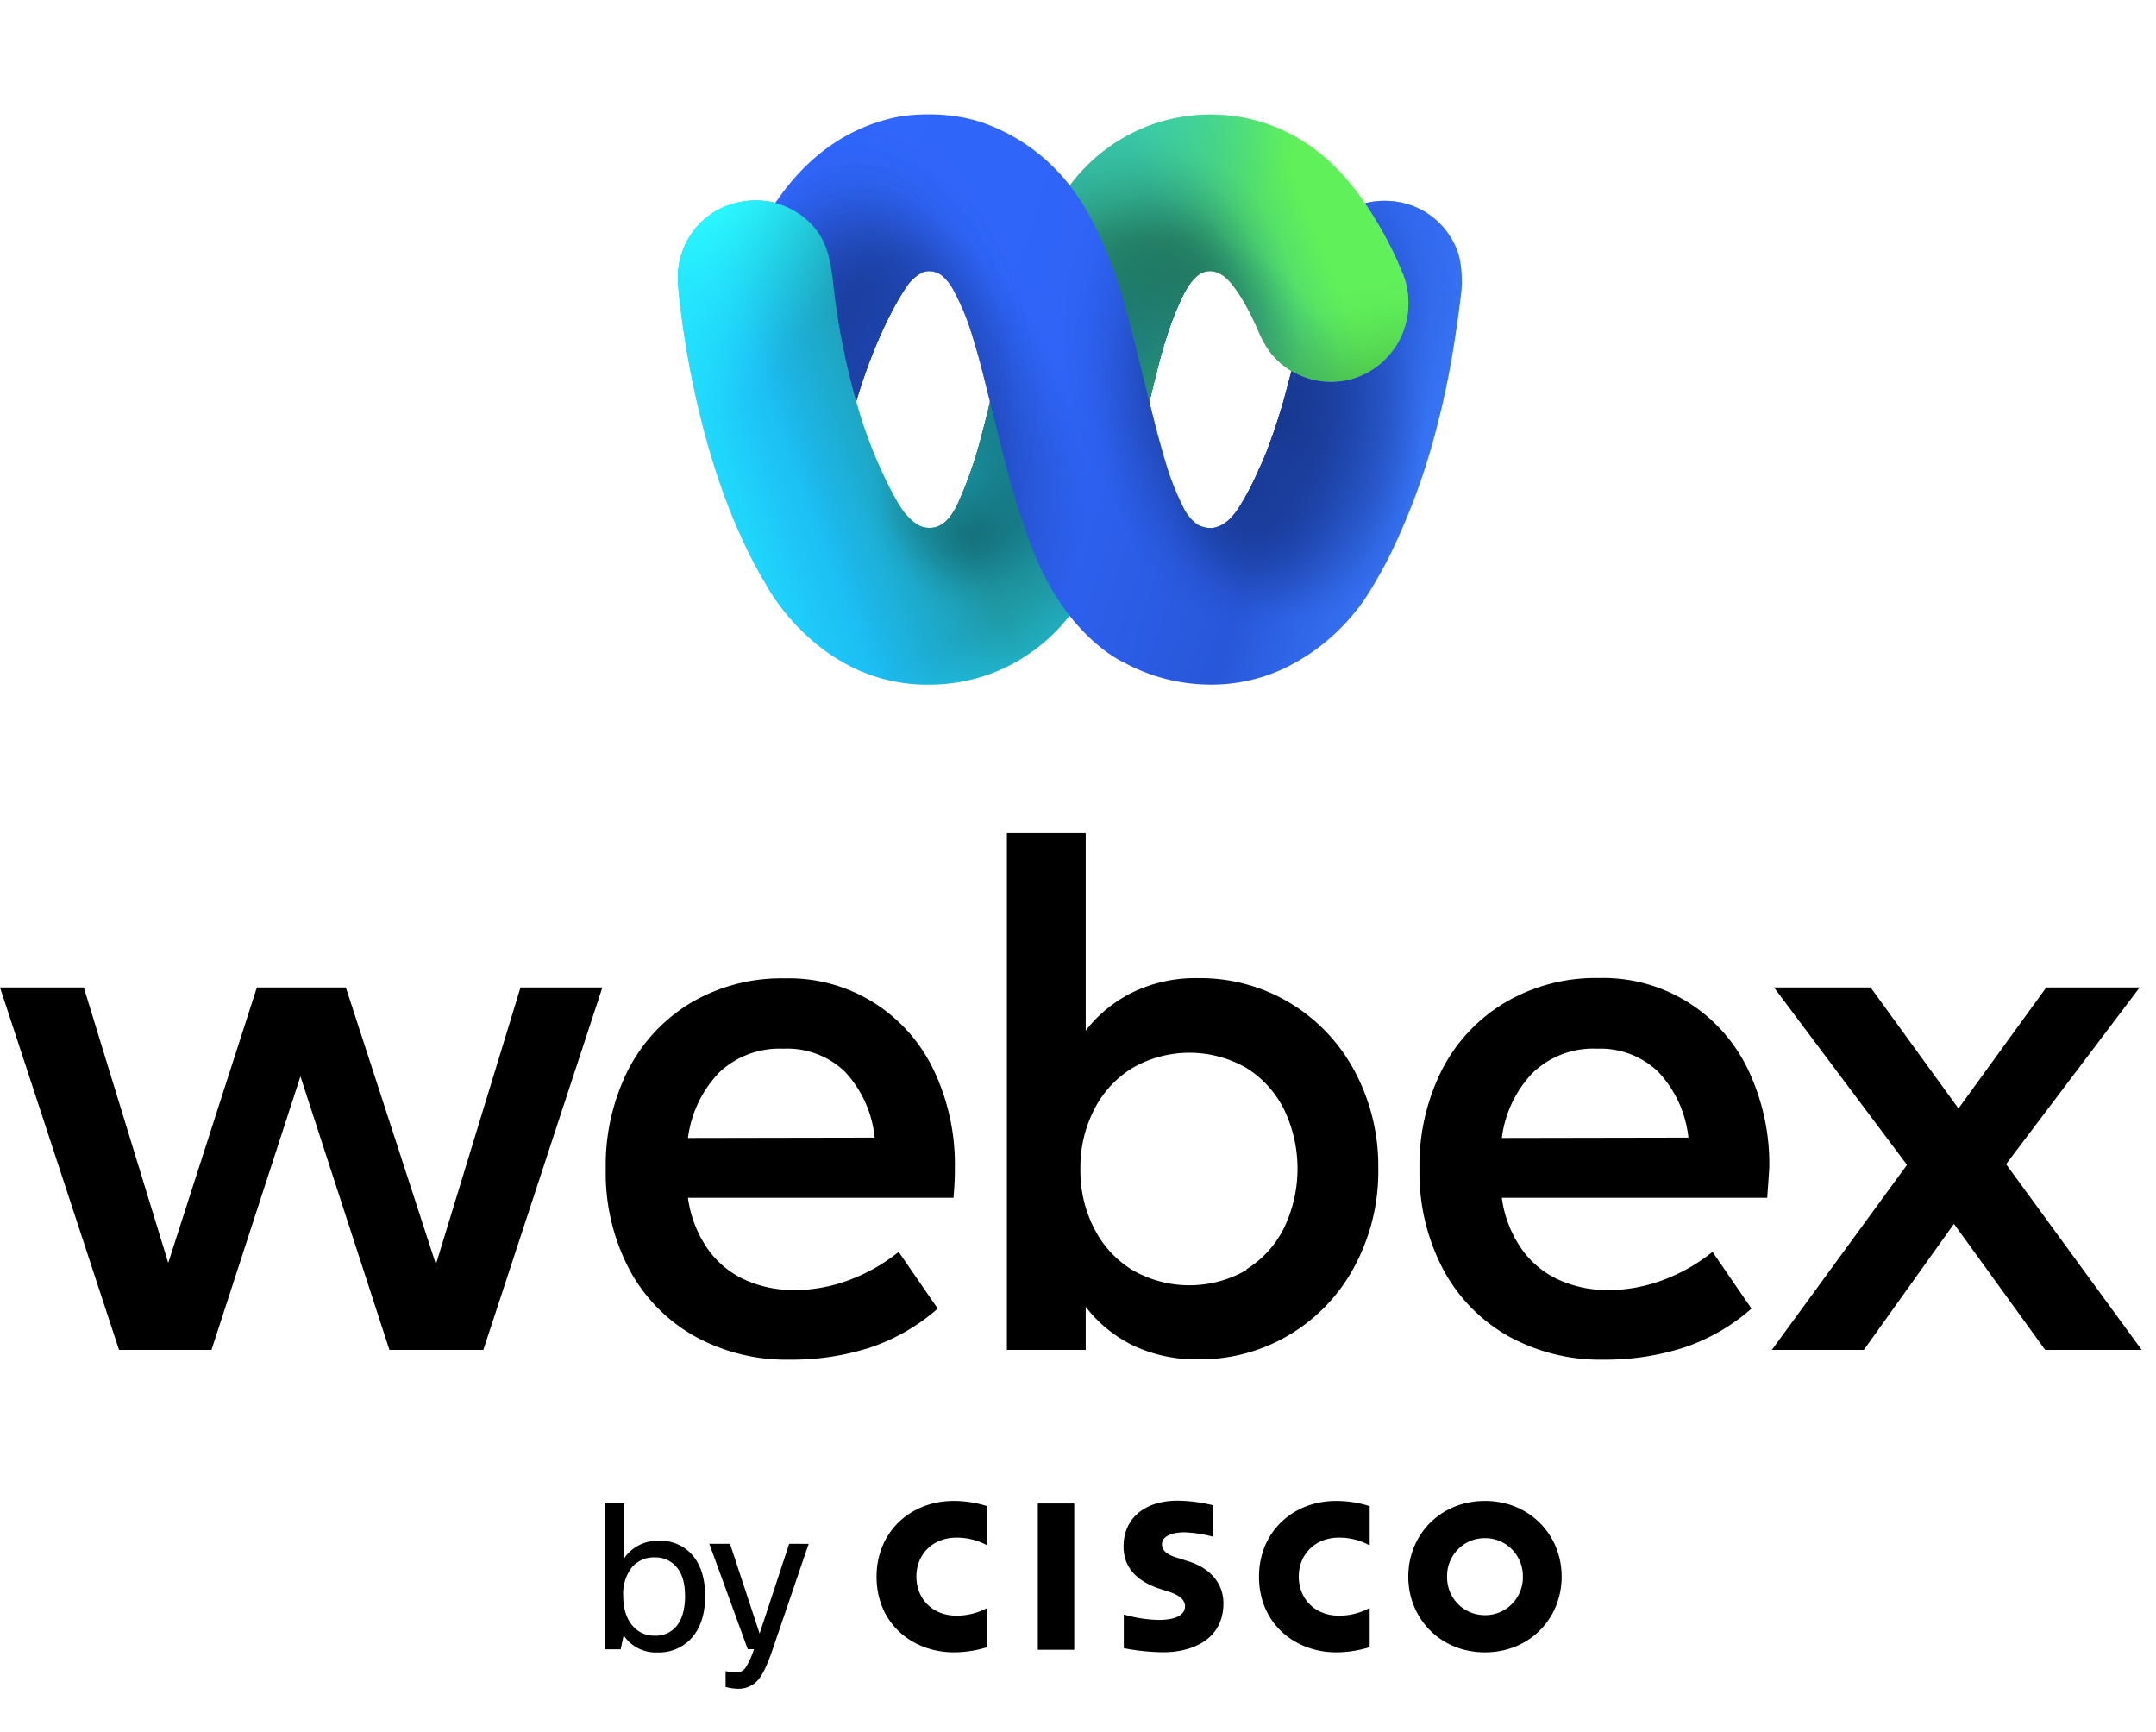 <svg xmlns="http://www.w3.org/2000/svg" width="132" height="106" fill="none" viewBox="0 0 132 106"><path fill="url(#a)" d="M52.442 24.639a28.6 28.6 0 0 0 2.146 5.444c.41.768.82 1.536 1.566 2.02q.197.123.42.173c1.099.238 1.7-.66 2.089-1.482a25 25 0 0 0 1.397-3.997q.102-.384.2-.768c.125-.49.251-.983.36-1.477l4.845-13.156a10.84 10.84 0 0 1 3.81-3.229 10.65 10.65 0 0 1 4.83-1.155c2.414-.015 4.761.806 6.654 2.329 3.168 2.437 5.054 7.236 5.054 7.236a4.91 4.91 0 0 1 .05 3.832 4.8 4.8 0 0 1-1.032 1.564 4.75 4.75 0 0 1-1.544 1.043 4.68 4.68 0 0 1-3.825-.092 4.74 4.74 0 0 1-1.627-1.277l-.045-.056a6.5 6.5 0 0 1-.756-1.352 19 19 0 0 0-.876-1.76 11 11 0 0 0-.56-.85q-.256-.373-.596-.666c-.446-.366-1.008-.512-1.531-.197a1 1 0 0 0-.073.049c-.54.376-.917 1.136-1.179 1.72-.755 1.653-1.189 3.347-1.617 5.088q-.121.502-.237 1.008l-2.002 6.655-2.823 6.327a10.95 10.95 0 0 1-3.783 3.145 10.8 10.8 0 0 1-4.754 1.15c-6.858.148-10.111-6.143-10.111-6.143-3.906-6.511-5.057-15.1-5.332-17.847-.058-.571-.06-.911-.06-.911 0-.86.23-1.705.668-2.441a4.7 4.7 0 0 1 1.813-1.739 5.03 5.03 0 0 1 2.503-.555 4.7 4.7 0 0 1 2.282.704c.535.325.999.761 1.36 1.28.644.93.79 2.09.919 3.198.266 2.431.734 4.834 1.397 7.185"/><path fill="url(#b)" d="M52.442 24.639a28.6 28.6 0 0 0 2.146 5.444c.41.768.82 1.536 1.566 2.02q.197.123.42.173c1.099.238 1.7-.66 2.089-1.482a25 25 0 0 0 1.397-3.997q.102-.384.2-.768c.125-.49.251-.983.36-1.477l4.845-13.156a10.84 10.84 0 0 1 3.81-3.229 10.65 10.65 0 0 1 4.83-1.155c2.414-.015 4.761.806 6.654 2.329 3.168 2.437 5.054 7.236 5.054 7.236a4.91 4.91 0 0 1 .05 3.832 4.8 4.8 0 0 1-1.032 1.564 4.75 4.75 0 0 1-1.544 1.043 4.68 4.68 0 0 1-3.825-.092 4.74 4.74 0 0 1-1.627-1.277l-.045-.056a6.5 6.5 0 0 1-.756-1.352 19 19 0 0 0-.876-1.76 11 11 0 0 0-.56-.85q-.256-.373-.596-.666c-.446-.366-1.008-.512-1.531-.197a1 1 0 0 0-.073.049c-.54.376-.917 1.136-1.179 1.72-.755 1.653-1.189 3.347-1.617 5.088q-.121.502-.237 1.008l-2.002 6.655-2.823 6.327a10.95 10.95 0 0 1-3.783 3.145 10.8 10.8 0 0 1-4.754 1.15c-6.858.148-10.111-6.143-10.111-6.143-3.906-6.511-5.057-15.1-5.332-17.847-.058-.571-.06-.911-.06-.911 0-.86.23-1.705.668-2.441a4.7 4.7 0 0 1 1.813-1.739 5.03 5.03 0 0 1 2.503-.555 4.7 4.7 0 0 1 2.282.704c.535.325.999.761 1.36 1.28.644.93.79 2.09.919 3.198.266 2.431.734 4.834 1.397 7.185"/><path fill="url(#c)" d="M52.442 24.639a28.6 28.6 0 0 0 2.146 5.444c.41.768.82 1.536 1.566 2.02q.197.123.42.173c1.099.238 1.7-.66 2.089-1.482a25 25 0 0 0 1.397-3.997q.102-.384.2-.768c.125-.49.251-.983.36-1.477l4.845-13.156a10.84 10.84 0 0 1 3.81-3.229 10.65 10.65 0 0 1 4.83-1.155c2.414-.015 4.761.806 6.654 2.329 3.168 2.437 5.054 7.236 5.054 7.236a4.91 4.91 0 0 1 .05 3.832 4.8 4.8 0 0 1-1.032 1.564 4.75 4.75 0 0 1-1.544 1.043 4.68 4.68 0 0 1-3.825-.092 4.74 4.74 0 0 1-1.627-1.277l-.045-.056a6.5 6.5 0 0 1-.756-1.352 19 19 0 0 0-.876-1.76 11 11 0 0 0-.56-.85q-.256-.373-.596-.666c-.446-.366-1.008-.512-1.531-.197a1 1 0 0 0-.073.049c-.54.376-.917 1.136-1.179 1.72-.755 1.653-1.189 3.347-1.617 5.088q-.121.502-.237 1.008l-2.002 6.655-2.823 6.327a10.95 10.95 0 0 1-3.783 3.145 10.8 10.8 0 0 1-4.754 1.15c-6.858.148-10.111-6.143-10.111-6.143-3.906-6.511-5.057-15.1-5.332-17.847-.058-.571-.06-.911-.06-.911 0-.86.23-1.705.668-2.441a4.7 4.7 0 0 1 1.813-1.739 5.03 5.03 0 0 1 2.503-.555 4.7 4.7 0 0 1 2.282.704c.535.325.999.761 1.36 1.28.644.93.79 2.09.919 3.198.266 2.431.734 4.834 1.397 7.185"/><path fill="url(#d)" d="M52.442 24.639a28.6 28.6 0 0 0 2.146 5.444c.41.768.82 1.536 1.566 2.02q.197.123.42.173c1.099.238 1.7-.66 2.089-1.482a25 25 0 0 0 1.397-3.997q.102-.384.2-.768c.125-.49.251-.983.36-1.477l4.845-13.156a10.84 10.84 0 0 1 3.81-3.229 10.65 10.65 0 0 1 4.83-1.155c2.414-.015 4.761.806 6.654 2.329 3.168 2.437 5.054 7.236 5.054 7.236a4.91 4.91 0 0 1 .05 3.832 4.8 4.8 0 0 1-1.032 1.564 4.75 4.75 0 0 1-1.544 1.043 4.68 4.68 0 0 1-3.825-.092 4.74 4.74 0 0 1-1.627-1.277l-.045-.056a6.5 6.5 0 0 1-.756-1.352 19 19 0 0 0-.876-1.76 11 11 0 0 0-.56-.85q-.256-.373-.596-.666c-.446-.366-1.008-.512-1.531-.197a1 1 0 0 0-.073.049c-.54.376-.917 1.136-1.179 1.72-.755 1.653-1.189 3.347-1.617 5.088q-.121.502-.237 1.008l-2.002 6.655-2.823 6.327a10.95 10.95 0 0 1-3.783 3.145 10.8 10.8 0 0 1-4.754 1.15c-6.858.148-10.111-6.143-10.111-6.143-3.906-6.511-5.057-15.1-5.332-17.847-.058-.571-.06-.911-.06-.911 0-.86.23-1.705.668-2.441a4.7 4.7 0 0 1 1.813-1.739 5.03 5.03 0 0 1 2.503-.555 4.7 4.7 0 0 1 2.282.704c.535.325.999.761 1.36 1.28.644.93.79 2.09.919 3.198.266 2.431.734 4.834 1.397 7.185"/><path fill="url(#e)" d="M52.442 24.639a28.6 28.6 0 0 0 2.146 5.444c.41.768.82 1.536 1.566 2.02q.197.123.42.173c1.099.238 1.7-.66 2.089-1.482a25 25 0 0 0 1.397-3.997q.102-.384.2-.768c.125-.49.251-.983.36-1.477l4.845-13.156a10.84 10.84 0 0 1 3.81-3.229 10.65 10.65 0 0 1 4.83-1.155c2.414-.015 4.761.806 6.654 2.329 3.168 2.437 5.054 7.236 5.054 7.236a4.91 4.91 0 0 1 .05 3.832 4.8 4.8 0 0 1-1.032 1.564 4.75 4.75 0 0 1-1.544 1.043 4.68 4.68 0 0 1-3.825-.092 4.74 4.74 0 0 1-1.627-1.277l-.045-.056a6.5 6.5 0 0 1-.756-1.352 19 19 0 0 0-.876-1.76 11 11 0 0 0-.56-.85q-.256-.373-.596-.666c-.446-.366-1.008-.512-1.531-.197a1 1 0 0 0-.073.049c-.54.376-.917 1.136-1.179 1.72-.755 1.653-1.189 3.347-1.617 5.088q-.121.502-.237 1.008l-2.002 6.655-2.823 6.327a10.95 10.95 0 0 1-3.783 3.145 10.8 10.8 0 0 1-4.754 1.15c-6.858.148-10.111-6.143-10.111-6.143-3.906-6.511-5.057-15.1-5.332-17.847-.058-.571-.06-.911-.06-.911 0-.86.23-1.705.668-2.441a4.7 4.7 0 0 1 1.813-1.739 5.03 5.03 0 0 1 2.503-.555 4.7 4.7 0 0 1 2.282.704c.535.325.999.761 1.36 1.28.644.93.79 2.09.919 3.198.266 2.431.734 4.834 1.397 7.185"/><path fill="url(#f)" d="M52.442 24.639a28.6 28.6 0 0 0 2.146 5.444c.41.768.82 1.536 1.566 2.02q.197.123.42.173c1.099.238 1.7-.66 2.089-1.482a25 25 0 0 0 1.397-3.997q.102-.384.2-.768c.125-.49.251-.983.36-1.477l4.845-13.156a10.84 10.84 0 0 1 3.81-3.229 10.65 10.65 0 0 1 4.83-1.155c2.414-.015 4.761.806 6.654 2.329 3.168 2.437 5.054 7.236 5.054 7.236a4.91 4.91 0 0 1 .05 3.832 4.8 4.8 0 0 1-1.032 1.564 4.75 4.75 0 0 1-1.544 1.043 4.68 4.68 0 0 1-3.825-.092 4.74 4.74 0 0 1-1.627-1.277l-.045-.056a6.5 6.5 0 0 1-.756-1.352 19 19 0 0 0-.876-1.76 11 11 0 0 0-.56-.85q-.256-.373-.596-.666c-.446-.366-1.008-.512-1.531-.197a1 1 0 0 0-.073.049c-.54.376-.917 1.136-1.179 1.72-.755 1.653-1.189 3.347-1.617 5.088q-.121.502-.237 1.008l-2.002 6.655-2.823 6.327a10.95 10.95 0 0 1-3.783 3.145 10.8 10.8 0 0 1-4.754 1.15c-6.858.148-10.111-6.143-10.111-6.143-3.906-6.511-5.057-15.1-5.332-17.847-.058-.571-.06-.911-.06-.911 0-.86.23-1.705.668-2.441a4.7 4.7 0 0 1 1.813-1.739 5.03 5.03 0 0 1 2.503-.555 4.7 4.7 0 0 1 2.282.704c.535.325.999.761 1.36 1.28.644.93.79 2.09.919 3.198.266 2.431.734 4.834 1.397 7.185"/><path fill="url(#g)" d="M52.442 24.639a28.6 28.6 0 0 0 2.146 5.444c.41.768.82 1.536 1.566 2.02q.197.123.42.173c1.099.238 1.7-.66 2.089-1.482a25 25 0 0 0 1.397-3.997q.102-.384.2-.768c.125-.49.251-.983.36-1.477l4.845-13.156a10.84 10.84 0 0 1 3.81-3.229 10.65 10.65 0 0 1 4.83-1.155c2.414-.015 4.761.806 6.654 2.329 3.168 2.437 5.054 7.236 5.054 7.236a4.91 4.91 0 0 1 .05 3.832 4.8 4.8 0 0 1-1.032 1.564 4.75 4.75 0 0 1-1.544 1.043 4.68 4.68 0 0 1-3.825-.092 4.74 4.74 0 0 1-1.627-1.277l-.045-.056a6.5 6.5 0 0 1-.756-1.352 19 19 0 0 0-.876-1.76 11 11 0 0 0-.56-.85q-.256-.373-.596-.666c-.446-.366-1.008-.512-1.531-.197a1 1 0 0 0-.073.049c-.54.376-.917 1.136-1.179 1.72-.755 1.653-1.189 3.347-1.617 5.088q-.121.502-.237 1.008l-2.002 6.655-2.823 6.327a10.95 10.95 0 0 1-3.783 3.145 10.8 10.8 0 0 1-4.754 1.15c-6.858.148-10.111-6.143-10.111-6.143-3.906-6.511-5.057-15.1-5.332-17.847-.058-.571-.06-.911-.06-.911 0-.86.23-1.705.668-2.441a4.7 4.7 0 0 1 1.813-1.739 5.03 5.03 0 0 1 2.503-.555 4.7 4.7 0 0 1 2.282.704c.535.325.999.761 1.36 1.28.644.93.79 2.09.919 3.198.266 2.431.734 4.834 1.397 7.185"/><path fill="url(#h)" d="M52.442 24.639a28.6 28.6 0 0 0 2.146 5.444c.41.768.82 1.536 1.566 2.02q.197.123.42.173c1.099.238 1.7-.66 2.089-1.482a25 25 0 0 0 1.397-3.997q.102-.384.2-.768c.125-.49.251-.983.36-1.477l4.845-13.156a10.84 10.84 0 0 1 3.81-3.229 10.65 10.65 0 0 1 4.83-1.155c2.414-.015 4.761.806 6.654 2.329 3.168 2.437 5.054 7.236 5.054 7.236a4.91 4.91 0 0 1 .05 3.832 4.8 4.8 0 0 1-1.032 1.564 4.75 4.75 0 0 1-1.544 1.043 4.68 4.68 0 0 1-3.825-.092 4.74 4.74 0 0 1-1.627-1.277l-.045-.056a6.5 6.5 0 0 1-.756-1.352 19 19 0 0 0-.876-1.76 11 11 0 0 0-.56-.85q-.256-.373-.596-.666c-.446-.366-1.008-.512-1.531-.197a1 1 0 0 0-.073.049c-.54.376-.917 1.136-1.179 1.72-.755 1.653-1.189 3.347-1.617 5.088q-.121.502-.237 1.008l-2.002 6.655-2.823 6.327a10.95 10.95 0 0 1-3.783 3.145 10.8 10.8 0 0 1-4.754 1.15c-6.858.148-10.111-6.143-10.111-6.143-3.906-6.511-5.057-15.1-5.332-17.847-.058-.571-.06-.911-.06-.911 0-.86.23-1.705.668-2.441a4.7 4.7 0 0 1 1.813-1.739 5.03 5.03 0 0 1 2.503-.555 4.7 4.7 0 0 1 2.282.704c.535.325.999.761 1.36 1.28.644.93.79 2.09.919 3.198.266 2.431.734 4.834 1.397 7.185"/><path fill="url(#i)" d="M52.442 24.639a28.6 28.6 0 0 0 2.146 5.444c.41.768.82 1.536 1.566 2.02q.197.123.42.173c1.099.238 1.7-.66 2.089-1.482a25 25 0 0 0 1.397-3.997q.102-.384.2-.768c.125-.49.251-.983.36-1.477l4.845-13.156a10.84 10.84 0 0 1 3.81-3.229 10.65 10.65 0 0 1 4.83-1.155c2.414-.015 4.761.806 6.654 2.329 3.168 2.437 5.054 7.236 5.054 7.236a4.91 4.91 0 0 1 .05 3.832 4.8 4.8 0 0 1-1.032 1.564 4.75 4.75 0 0 1-1.544 1.043 4.68 4.68 0 0 1-3.825-.092 4.74 4.74 0 0 1-1.627-1.277l-.045-.056a6.5 6.5 0 0 1-.756-1.352 19 19 0 0 0-.876-1.76 11 11 0 0 0-.56-.85q-.256-.373-.596-.666c-.446-.366-1.008-.512-1.531-.197a1 1 0 0 0-.073.049c-.54.376-.917 1.136-1.179 1.72-.755 1.653-1.189 3.347-1.617 5.088q-.121.502-.237 1.008l-2.002 6.655-2.823 6.327a10.95 10.95 0 0 1-3.783 3.145 10.8 10.8 0 0 1-4.754 1.15c-6.858.148-10.111-6.143-10.111-6.143-3.906-6.511-5.057-15.1-5.332-17.847-.058-.571-.06-.911-.06-.911 0-.86.23-1.705.668-2.441a4.7 4.7 0 0 1 1.813-1.739 5.03 5.03 0 0 1 2.503-.555 4.7 4.7 0 0 1 2.282.704c.535.325.999.761 1.36 1.28.644.93.79 2.09.919 3.198.266 2.431.734 4.834 1.397 7.185"/><path fill="url(#j)" d="M52.442 24.639a28.6 28.6 0 0 0 2.146 5.444c.41.768.82 1.536 1.566 2.02q.197.123.42.173c1.099.238 1.7-.66 2.089-1.482a25 25 0 0 0 1.397-3.997q.102-.384.2-.768c.125-.49.251-.983.36-1.477l4.845-13.156a10.84 10.84 0 0 1 3.81-3.229 10.65 10.65 0 0 1 4.83-1.155c2.414-.015 4.761.806 6.654 2.329 3.168 2.437 5.054 7.236 5.054 7.236a4.91 4.91 0 0 1 .05 3.832 4.8 4.8 0 0 1-1.032 1.564 4.75 4.75 0 0 1-1.544 1.043 4.68 4.68 0 0 1-3.825-.092 4.74 4.74 0 0 1-1.627-1.277l-.045-.056a6.5 6.5 0 0 1-.756-1.352 19 19 0 0 0-.876-1.76 11 11 0 0 0-.56-.85q-.256-.373-.596-.666c-.446-.366-1.008-.512-1.531-.197a1 1 0 0 0-.073.049c-.54.376-.917 1.136-1.179 1.72-.755 1.653-1.189 3.347-1.617 5.088q-.121.502-.237 1.008l-2.002 6.655-2.823 6.327a10.95 10.95 0 0 1-3.783 3.145 10.8 10.8 0 0 1-4.754 1.15c-6.858.148-10.111-6.143-10.111-6.143-3.906-6.511-5.057-15.1-5.332-17.847-.058-.571-.06-.911-.06-.911 0-.86.23-1.705.668-2.441a4.7 4.7 0 0 1 1.813-1.739 5.03 5.03 0 0 1 2.503-.555 4.7 4.7 0 0 1 2.282.704c.535.325.999.761 1.36 1.28.644.93.79 2.09.919 3.198.266 2.431.734 4.834 1.397 7.185"/><path fill="url(#k)" d="M52.442 24.639a28.6 28.6 0 0 0 2.146 5.444c.41.768.82 1.536 1.566 2.02q.197.123.42.173c1.099.238 1.7-.66 2.089-1.482a25 25 0 0 0 1.397-3.997q.102-.384.2-.768c.125-.49.251-.983.36-1.477l4.845-13.156a10.84 10.84 0 0 1 3.81-3.229 10.65 10.65 0 0 1 4.83-1.155c2.414-.015 4.761.806 6.654 2.329 3.168 2.437 5.054 7.236 5.054 7.236a4.91 4.91 0 0 1 .05 3.832 4.8 4.8 0 0 1-1.032 1.564 4.75 4.75 0 0 1-1.544 1.043 4.68 4.68 0 0 1-3.825-.092 4.74 4.74 0 0 1-1.627-1.277l-.045-.056a6.5 6.5 0 0 1-.756-1.352 19 19 0 0 0-.876-1.76 11 11 0 0 0-.56-.85q-.256-.373-.596-.666c-.446-.366-1.008-.512-1.531-.197a1 1 0 0 0-.073.049c-.54.376-.917 1.136-1.179 1.72-.755 1.653-1.189 3.347-1.617 5.088q-.121.502-.237 1.008l-2.002 6.655-2.823 6.327a10.95 10.95 0 0 1-3.783 3.145 10.8 10.8 0 0 1-4.754 1.15c-6.858.148-10.111-6.143-10.111-6.143-3.906-6.511-5.057-15.1-5.332-17.847-.058-.571-.06-.911-.06-.911 0-.86.23-1.705.668-2.441a4.7 4.7 0 0 1 1.813-1.739 5.03 5.03 0 0 1 2.503-.555 4.7 4.7 0 0 1 2.282.704c.535.325.999.761 1.36 1.28.644.93.79 2.09.919 3.198.266 2.431.734 4.834 1.397 7.185"/><path fill="url(#l)" d="M52.442 24.639a28.6 28.6 0 0 0 2.146 5.444c.41.768.82 1.536 1.566 2.02q.197.123.42.173c1.099.238 1.7-.66 2.089-1.482a25 25 0 0 0 1.397-3.997q.102-.384.2-.768c.125-.49.251-.983.36-1.477l4.845-13.156a10.84 10.84 0 0 1 3.81-3.229 10.65 10.65 0 0 1 4.83-1.155c2.414-.015 4.761.806 6.654 2.329 3.168 2.437 5.054 7.236 5.054 7.236a4.91 4.91 0 0 1 .05 3.832 4.8 4.8 0 0 1-1.032 1.564 4.75 4.75 0 0 1-1.544 1.043 4.68 4.68 0 0 1-3.825-.092 4.74 4.74 0 0 1-1.627-1.277l-.045-.056a6.5 6.5 0 0 1-.756-1.352 19 19 0 0 0-.876-1.76 11 11 0 0 0-.56-.85q-.256-.373-.596-.666c-.446-.366-1.008-.512-1.531-.197a1 1 0 0 0-.073.049c-.54.376-.917 1.136-1.179 1.72-.755 1.653-1.189 3.347-1.617 5.088q-.121.502-.237 1.008l-2.002 6.655-2.823 6.327a10.95 10.95 0 0 1-3.783 3.145 10.8 10.8 0 0 1-4.754 1.15c-6.858.148-10.111-6.143-10.111-6.143-3.906-6.511-5.057-15.1-5.332-17.847-.058-.571-.06-.911-.06-.911 0-.86.23-1.705.668-2.441a4.7 4.7 0 0 1 1.813-1.739 5.03 5.03 0 0 1 2.503-.555 4.7 4.7 0 0 1 2.282.704c.535.325.999.761 1.36 1.28.644.93.79 2.09.919 3.198.266 2.431.734 4.834 1.397 7.185"/><path fill="url(#m)" d="M52.442 24.639a28.6 28.6 0 0 0 2.146 5.444c.41.768.82 1.536 1.566 2.02q.197.123.42.173c1.099.238 1.7-.66 2.089-1.482a25 25 0 0 0 1.397-3.997q.102-.384.2-.768c.125-.49.251-.983.36-1.477l4.845-13.156a10.84 10.84 0 0 1 3.81-3.229 10.65 10.65 0 0 1 4.83-1.155c2.414-.015 4.761.806 6.654 2.329 3.168 2.437 5.054 7.236 5.054 7.236a4.91 4.91 0 0 1 .05 3.832 4.8 4.8 0 0 1-1.032 1.564 4.75 4.75 0 0 1-1.544 1.043 4.68 4.68 0 0 1-3.825-.092 4.74 4.74 0 0 1-1.627-1.277l-.045-.056a6.5 6.5 0 0 1-.756-1.352 19 19 0 0 0-.876-1.76 11 11 0 0 0-.56-.85q-.256-.373-.596-.666c-.446-.366-1.008-.512-1.531-.197a1 1 0 0 0-.073.049c-.54.376-.917 1.136-1.179 1.72-.755 1.653-1.189 3.347-1.617 5.088q-.121.502-.237 1.008l-2.002 6.655-2.823 6.327a10.95 10.95 0 0 1-3.783 3.145 10.8 10.8 0 0 1-4.754 1.15c-6.858.148-10.111-6.143-10.111-6.143-3.906-6.511-5.057-15.1-5.332-17.847-.058-.571-.06-.911-.06-.911 0-.86.23-1.705.668-2.441a4.7 4.7 0 0 1 1.813-1.739 5.03 5.03 0 0 1 2.503-.555 4.7 4.7 0 0 1 2.282.704c.535.325.999.761 1.36 1.28.644.93.79 2.09.919 3.198.266 2.431.734 4.834 1.397 7.185"/><path fill="url(#n)" d="M52.442 24.639a28.6 28.6 0 0 0 2.146 5.444c.41.768.82 1.536 1.566 2.02q.197.123.42.173c1.099.238 1.7-.66 2.089-1.482a25 25 0 0 0 1.397-3.997q.102-.384.2-.768c.125-.49.251-.983.36-1.477l4.845-13.156a10.84 10.84 0 0 1 3.81-3.229 10.65 10.65 0 0 1 4.83-1.155c2.414-.015 4.761.806 6.654 2.329 3.168 2.437 5.054 7.236 5.054 7.236a4.91 4.91 0 0 1 .05 3.832 4.8 4.8 0 0 1-1.032 1.564 4.75 4.75 0 0 1-1.544 1.043 4.68 4.68 0 0 1-3.825-.092 4.74 4.74 0 0 1-1.627-1.277l-.045-.056a6.5 6.5 0 0 1-.756-1.352 19 19 0 0 0-.876-1.76 11 11 0 0 0-.56-.85q-.256-.373-.596-.666c-.446-.366-1.008-.512-1.531-.197a1 1 0 0 0-.073.049c-.54.376-.917 1.136-1.179 1.72-.755 1.653-1.189 3.347-1.617 5.088q-.121.502-.237 1.008l-2.002 6.655-2.823 6.327a10.95 10.95 0 0 1-3.783 3.145 10.8 10.8 0 0 1-4.754 1.15c-6.858.148-10.111-6.143-10.111-6.143-3.906-6.511-5.057-15.1-5.332-17.847-.058-.571-.06-.911-.06-.911 0-.86.23-1.705.668-2.441a4.7 4.7 0 0 1 1.813-1.739 5.03 5.03 0 0 1 2.503-.555 4.7 4.7 0 0 1 2.282.704c.535.325.999.761 1.36 1.28.644.93.79 2.09.919 3.198.266 2.431.734 4.834 1.397 7.185"/><path fill="url(#o)" d="M52.442 24.639a28.6 28.6 0 0 0 2.146 5.444c.41.768.82 1.536 1.566 2.02q.197.123.42.173c1.099.238 1.7-.66 2.089-1.482a25 25 0 0 0 1.397-3.997q.102-.384.2-.768c.125-.49.251-.983.36-1.477l4.845-13.156a10.84 10.84 0 0 1 3.81-3.229 10.65 10.65 0 0 1 4.83-1.155c2.414-.015 4.761.806 6.654 2.329 3.168 2.437 5.054 7.236 5.054 7.236a4.91 4.91 0 0 1 .05 3.832 4.8 4.8 0 0 1-1.032 1.564 4.75 4.75 0 0 1-1.544 1.043 4.68 4.68 0 0 1-3.825-.092 4.74 4.74 0 0 1-1.627-1.277l-.045-.056a6.5 6.5 0 0 1-.756-1.352 19 19 0 0 0-.876-1.76 11 11 0 0 0-.56-.85q-.256-.373-.596-.666c-.446-.366-1.008-.512-1.531-.197a1 1 0 0 0-.073.049c-.54.376-.917 1.136-1.179 1.72-.755 1.653-1.189 3.347-1.617 5.088q-.121.502-.237 1.008l-2.002 6.655-2.823 6.327a10.95 10.95 0 0 1-3.783 3.145 10.8 10.8 0 0 1-4.754 1.15c-6.858.148-10.111-6.143-10.111-6.143-3.906-6.511-5.057-15.1-5.332-17.847-.058-.571-.06-.911-.06-.911 0-.86.23-1.705.668-2.441a4.7 4.7 0 0 1 1.813-1.739 5.03 5.03 0 0 1 2.503-.555 4.7 4.7 0 0 1 2.282.704c.535.325.999.761 1.36 1.28.644.93.79 2.09.919 3.198.266 2.431.734 4.834 1.397 7.185"/><path fill="url(#p)" d="M52.442 24.639a28.6 28.6 0 0 0 2.146 5.444c.41.768.82 1.536 1.566 2.02q.197.123.42.173c1.099.238 1.7-.66 2.089-1.482a25 25 0 0 0 1.397-3.997q.102-.384.2-.768c.125-.49.251-.983.36-1.477l4.845-13.156a10.84 10.84 0 0 1 3.81-3.229 10.65 10.65 0 0 1 4.83-1.155c2.414-.015 4.761.806 6.654 2.329 3.168 2.437 5.054 7.236 5.054 7.236a4.91 4.91 0 0 1 .05 3.832 4.8 4.8 0 0 1-1.032 1.564 4.75 4.75 0 0 1-1.544 1.043 4.68 4.68 0 0 1-3.825-.092 4.74 4.74 0 0 1-1.627-1.277l-.045-.056a6.5 6.5 0 0 1-.756-1.352 19 19 0 0 0-.876-1.76 11 11 0 0 0-.56-.85q-.256-.373-.596-.666c-.446-.366-1.008-.512-1.531-.197a1 1 0 0 0-.073.049c-.54.376-.917 1.136-1.179 1.72-.755 1.653-1.189 3.347-1.617 5.088q-.121.502-.237 1.008l-2.002 6.655-2.823 6.327a10.95 10.95 0 0 1-3.783 3.145 10.8 10.8 0 0 1-4.754 1.15c-6.858.148-10.111-6.143-10.111-6.143-3.906-6.511-5.057-15.1-5.332-17.847-.058-.571-.06-.911-.06-.911 0-.86.23-1.705.668-2.441a4.7 4.7 0 0 1 1.813-1.739 5.03 5.03 0 0 1 2.503-.555 4.7 4.7 0 0 1 2.282.704c.535.325.999.761 1.36 1.28.644.93.79 2.09.919 3.198.266 2.431.734 4.834 1.397 7.185"/><path fill="url(#q)" d="M52.442 24.639a28.6 28.6 0 0 0 2.146 5.444c.41.768.82 1.536 1.566 2.02q.197.123.42.173c1.099.238 1.7-.66 2.089-1.482a25 25 0 0 0 1.397-3.997q.102-.384.2-.768c.125-.49.251-.983.36-1.477l4.845-13.156a10.84 10.84 0 0 1 3.81-3.229 10.65 10.65 0 0 1 4.83-1.155c2.414-.015 4.761.806 6.654 2.329 3.168 2.437 5.054 7.236 5.054 7.236a4.91 4.91 0 0 1 .05 3.832 4.8 4.8 0 0 1-1.032 1.564 4.75 4.75 0 0 1-1.544 1.043 4.68 4.68 0 0 1-3.825-.092 4.74 4.74 0 0 1-1.627-1.277l-.045-.056a6.5 6.5 0 0 1-.756-1.352 19 19 0 0 0-.876-1.76 11 11 0 0 0-.56-.85q-.256-.373-.596-.666c-.446-.366-1.008-.512-1.531-.197a1 1 0 0 0-.073.049c-.54.376-.917 1.136-1.179 1.72-.755 1.653-1.189 3.347-1.617 5.088q-.121.502-.237 1.008l-2.002 6.655-2.823 6.327a10.95 10.95 0 0 1-3.783 3.145 10.8 10.8 0 0 1-4.754 1.15c-6.858.148-10.111-6.143-10.111-6.143-3.906-6.511-5.057-15.1-5.332-17.847-.058-.571-.06-.911-.06-.911 0-.86.23-1.705.668-2.441a4.7 4.7 0 0 1 1.813-1.739 5.03 5.03 0 0 1 2.503-.555 4.7 4.7 0 0 1 2.282.704c.535.325.999.761 1.36 1.28.644.93.79 2.09.919 3.198.266 2.431.734 4.834 1.397 7.185"/><path fill="url(#r)" d="M52.442 24.639a28.6 28.6 0 0 0 2.146 5.444c.41.768.82 1.536 1.566 2.02q.197.123.42.173c1.099.238 1.7-.66 2.089-1.482a25 25 0 0 0 1.397-3.997q.102-.384.2-.768c.125-.49.251-.983.36-1.477l4.845-13.156a10.84 10.84 0 0 1 3.81-3.229 10.65 10.65 0 0 1 4.83-1.155c2.414-.015 4.761.806 6.654 2.329 3.168 2.437 5.054 7.236 5.054 7.236a4.91 4.91 0 0 1 .05 3.832 4.8 4.8 0 0 1-1.032 1.564 4.75 4.75 0 0 1-1.544 1.043 4.68 4.68 0 0 1-3.825-.092 4.74 4.74 0 0 1-1.627-1.277l-.045-.056a6.5 6.5 0 0 1-.756-1.352 19 19 0 0 0-.876-1.76 11 11 0 0 0-.56-.85q-.256-.373-.596-.666c-.446-.366-1.008-.512-1.531-.197a1 1 0 0 0-.073.049c-.54.376-.917 1.136-1.179 1.72-.755 1.653-1.189 3.347-1.617 5.088q-.121.502-.237 1.008l-2.002 6.655-2.823 6.327a10.95 10.95 0 0 1-3.783 3.145 10.8 10.8 0 0 1-4.754 1.15c-6.858.148-10.111-6.143-10.111-6.143-3.906-6.511-5.057-15.1-5.332-17.847-.058-.571-.06-.911-.06-.911 0-.86.23-1.705.668-2.441a4.7 4.7 0 0 1 1.813-1.739 5.03 5.03 0 0 1 2.503-.555 4.7 4.7 0 0 1 2.282.704c.535.325.999.761 1.36 1.28.644.93.79 2.09.919 3.198.266 2.431.734 4.834 1.397 7.185"/><path fill="url(#s)" d="M52.442 24.639a28.6 28.6 0 0 0 2.146 5.444c.41.768.82 1.536 1.566 2.02q.197.123.42.173c1.099.238 1.7-.66 2.089-1.482a25 25 0 0 0 1.397-3.997q.102-.384.2-.768c.125-.49.251-.983.36-1.477l4.845-13.156a10.84 10.84 0 0 1 3.81-3.229 10.65 10.65 0 0 1 4.83-1.155c2.414-.015 4.761.806 6.654 2.329 3.168 2.437 5.054 7.236 5.054 7.236a4.91 4.91 0 0 1 .05 3.832 4.8 4.8 0 0 1-1.032 1.564 4.75 4.75 0 0 1-1.544 1.043 4.68 4.68 0 0 1-3.825-.092 4.74 4.74 0 0 1-1.627-1.277l-.045-.056a6.5 6.5 0 0 1-.756-1.352 19 19 0 0 0-.876-1.76 11 11 0 0 0-.56-.85q-.256-.373-.596-.666c-.446-.366-1.008-.512-1.531-.197a1 1 0 0 0-.073.049c-.54.376-.917 1.136-1.179 1.72-.755 1.653-1.189 3.347-1.617 5.088q-.121.502-.237 1.008l-2.002 6.655-2.823 6.327a10.95 10.95 0 0 1-3.783 3.145 10.8 10.8 0 0 1-4.754 1.15c-6.858.148-10.111-6.143-10.111-6.143-3.906-6.511-5.057-15.1-5.332-17.847-.058-.571-.06-.911-.06-.911 0-.86.23-1.705.668-2.441a4.7 4.7 0 0 1 1.813-1.739 5.03 5.03 0 0 1 2.503-.555 4.7 4.7 0 0 1 2.282.704c.535.325.999.761 1.36 1.28.644.93.79 2.09.919 3.198.266 2.431.734 4.834 1.397 7.185"/><path fill="url(#t)" d="M52.442 24.639a28.6 28.6 0 0 0 2.146 5.444c.41.768.82 1.536 1.566 2.02q.197.123.42.173c1.099.238 1.7-.66 2.089-1.482a25 25 0 0 0 1.397-3.997q.102-.384.2-.768c.125-.49.251-.983.36-1.477l4.845-13.156a10.84 10.84 0 0 1 3.81-3.229 10.65 10.65 0 0 1 4.83-1.155c2.414-.015 4.761.806 6.654 2.329 3.168 2.437 5.054 7.236 5.054 7.236a4.91 4.91 0 0 1 .05 3.832 4.8 4.8 0 0 1-1.032 1.564 4.75 4.75 0 0 1-1.544 1.043 4.68 4.68 0 0 1-3.825-.092 4.74 4.74 0 0 1-1.627-1.277l-.045-.056a6.5 6.5 0 0 1-.756-1.352 19 19 0 0 0-.876-1.76 11 11 0 0 0-.56-.85q-.256-.373-.596-.666c-.446-.366-1.008-.512-1.531-.197a1 1 0 0 0-.073.049c-.54.376-.917 1.136-1.179 1.72-.755 1.653-1.189 3.347-1.617 5.088q-.121.502-.237 1.008l-2.002 6.655-2.823 6.327a10.95 10.95 0 0 1-3.783 3.145 10.8 10.8 0 0 1-4.754 1.15c-6.858.148-10.111-6.143-10.111-6.143-3.906-6.511-5.057-15.1-5.332-17.847-.058-.571-.06-.911-.06-.911 0-.86.23-1.705.668-2.441a4.7 4.7 0 0 1 1.813-1.739 5.03 5.03 0 0 1 2.503-.555 4.7 4.7 0 0 1 2.282.704c.535.325.999.761 1.36 1.28.644.93.79 2.09.919 3.198.266 2.431.734 4.834 1.397 7.185"/><path fill="url(#u)" d="m62.385 19.758 3.08-8.36a10.84 10.84 0 0 1 3.81-3.228 10.66 10.66 0 0 1 4.83-1.156c2.414-.015 4.761.807 6.654 2.33 3.168 2.436 5.054 7.235 5.054 7.235a4.91 4.91 0 0 1 .05 3.833 4.8 4.8 0 0 1-1.032 1.564 4.7 4.7 0 0 1-1.544 1.043 4.68 4.68 0 0 1-3.825-.092 4.74 4.74 0 0 1-1.627-1.278l-.045-.056a6.5 6.5 0 0 1-.756-1.351 19 19 0 0 0-.876-1.761 11 11 0 0 0-.56-.85q-.256-.371-.596-.666c-.446-.366-1.007-.511-1.531-.197a1 1 0 0 0-.073.05c-.54.375-.917 1.135-1.179 1.72-.755 1.652-1.189 3.347-1.617 5.087q-.121.502-.237 1.009l-2.002 6.654z"/><path fill="url(#v)" d="M84.76 12.292c-.4 0-.798.05-1.185.151a23.2 23.2 0 0 1 2.239 4.136 4.91 4.91 0 0 1 .05 3.833 4.8 4.8 0 0 1-1.033 1.564 4.7 4.7 0 0 1-1.543 1.043 4.68 4.68 0 0 1-4.216-.302l-.489 1.835c-.886 3.012-1.51 4.177-1.51 4.177a16.4 16.4 0 0 1-1.225 2.352c-.325.489-.74.98-1.31 1.167-.197.07-.409.091-.616.062a1.65 1.65 0 0 1-.637-.218 2.85 2.85 0 0 1-.867-1.095 16 16 0 0 1-.647-1.477c-.42-1.04-1.07-3.599-1.07-3.599l-.672-2.68-.673-2.7-.478-1.774c-1.26-4.62-3.002-6.892-3.002-6.892a11.6 11.6 0 0 0-5.556-4.31c-2.604-.95-5.336-.415-5.336-.415-4.282.855-6.53 3.84-7.52 5.275.453.12.886.307 1.287.553.536.326.999.762 1.36 1.28.644.931.79 2.09.919 3.2.27 2.401.737 4.776 1.395 7.099 1.45-4.888 3.19-7.166 3.19-7.166a2.8 2.8 0 0 1 .69-.625q.209-.129.45-.161c.294-.029.59.044.838.207q.068.046.128.102c.228.205.423.445.58.71q.544.988.939 2.047c.544 1.556 1.007 3.458 1.007 3.458l1.385 5.549c1.008 3.772 1.861 5.605 1.861 5.605 2.103 4.894 5.32 6.27 5.32 6.27a11.1 11.1 0 0 0 5.081 1.352 10.44 10.44 0 0 0 4.9-1.072 12.5 12.5 0 0 0 4.295-3.53c.778-.916 1.924-3.148 1.924-3.148a40.8 40.8 0 0 0 2.959-8.019q.675-2.592 1.08-5.241a71 71 0 0 0 .368-2.64 6.9 6.9 0 0 0-.076-2.515 4 4 0 0 0-.138-.438 4.73 4.73 0 0 0-2.12-2.429 4.8 4.8 0 0 0-2.325-.58"/><path fill="url(#w)" d="M84.76 12.292c-.4 0-.798.05-1.185.151a23.2 23.2 0 0 1 2.239 4.136 4.91 4.91 0 0 1 .05 3.833 4.8 4.8 0 0 1-1.033 1.564 4.7 4.7 0 0 1-1.543 1.043 4.68 4.68 0 0 1-4.216-.302l-.489 1.835c-.886 3.012-1.51 4.177-1.51 4.177a16.4 16.4 0 0 1-1.225 2.352c-.325.489-.74.98-1.31 1.167-.197.07-.409.091-.616.062a1.65 1.65 0 0 1-.637-.218 2.85 2.85 0 0 1-.867-1.095 16 16 0 0 1-.647-1.477c-.42-1.04-1.07-3.599-1.07-3.599l-.672-2.68-.673-2.7-.478-1.774c-1.26-4.62-3.002-6.892-3.002-6.892a11.6 11.6 0 0 0-5.556-4.31c-2.604-.95-5.336-.415-5.336-.415-4.282.855-6.53 3.84-7.52 5.275.453.12.886.307 1.287.553.536.326.999.762 1.36 1.28.644.931.79 2.09.919 3.2.27 2.401.737 4.776 1.395 7.099 1.45-4.888 3.19-7.166 3.19-7.166a2.8 2.8 0 0 1 .69-.625q.209-.129.45-.161c.294-.029.59.044.838.207q.068.046.128.102c.228.205.423.445.58.71q.544.988.939 2.047c.544 1.556 1.007 3.458 1.007 3.458l1.385 5.549c1.008 3.772 1.861 5.605 1.861 5.605 2.103 4.894 5.32 6.27 5.32 6.27a11.1 11.1 0 0 0 5.081 1.352 10.44 10.44 0 0 0 4.9-1.072 12.5 12.5 0 0 0 4.295-3.53c.778-.916 1.924-3.148 1.924-3.148a40.8 40.8 0 0 0 2.959-8.019q.675-2.592 1.08-5.241a71 71 0 0 0 .368-2.64 6.9 6.9 0 0 0-.076-2.515 4 4 0 0 0-.138-.438 4.73 4.73 0 0 0-2.12-2.429 4.8 4.8 0 0 0-2.325-.58"/><path fill="url(#x)" d="M84.76 12.292c-.4 0-.798.05-1.185.151a23.2 23.2 0 0 1 2.239 4.136 4.91 4.91 0 0 1 .05 3.833 4.8 4.8 0 0 1-1.033 1.564 4.7 4.7 0 0 1-1.543 1.043 4.68 4.68 0 0 1-4.216-.302l-.489 1.835c-.886 3.012-1.51 4.177-1.51 4.177a16.4 16.4 0 0 1-1.225 2.352c-.325.489-.74.98-1.31 1.167-.197.07-.409.091-.616.062a1.65 1.65 0 0 1-.637-.218 2.85 2.85 0 0 1-.867-1.095 16 16 0 0 1-.647-1.477c-.42-1.04-1.07-3.599-1.07-3.599l-.672-2.68-.673-2.7-.478-1.774c-1.26-4.62-3.002-6.892-3.002-6.892a11.6 11.6 0 0 0-5.556-4.31c-2.604-.95-5.336-.415-5.336-.415-4.282.855-6.53 3.84-7.52 5.275.453.12.886.307 1.287.553.536.326.999.762 1.36 1.28.644.931.79 2.09.919 3.2.27 2.401.737 4.776 1.395 7.099 1.45-4.888 3.19-7.166 3.19-7.166a2.8 2.8 0 0 1 .69-.625q.209-.129.45-.161c.294-.029.59.044.838.207q.068.046.128.102c.228.205.423.445.58.71q.544.988.939 2.047c.544 1.556 1.007 3.458 1.007 3.458l1.385 5.549c1.008 3.772 1.861 5.605 1.861 5.605 2.103 4.894 5.32 6.27 5.32 6.27a11.1 11.1 0 0 0 5.081 1.352 10.44 10.44 0 0 0 4.9-1.072 12.5 12.5 0 0 0 4.295-3.53c.778-.916 1.924-3.148 1.924-3.148a40.8 40.8 0 0 0 2.959-8.019q.675-2.592 1.08-5.241a71 71 0 0 0 .368-2.64 6.9 6.9 0 0 0-.076-2.515 4 4 0 0 0-.138-.438 4.73 4.73 0 0 0-2.12-2.429 4.8 4.8 0 0 0-2.325-.58"/><path fill="url(#y)" d="M84.76 12.292c-.4 0-.798.05-1.185.151a23.2 23.2 0 0 1 2.239 4.136 4.91 4.91 0 0 1 .05 3.833 4.8 4.8 0 0 1-1.033 1.564 4.7 4.7 0 0 1-1.543 1.043 4.68 4.68 0 0 1-4.216-.302l-.489 1.835c-.886 3.012-1.51 4.177-1.51 4.177a16.4 16.4 0 0 1-1.225 2.352c-.325.489-.74.98-1.31 1.167-.197.07-.409.091-.616.062a1.65 1.65 0 0 1-.637-.218 2.85 2.85 0 0 1-.867-1.095 16 16 0 0 1-.647-1.477c-.42-1.04-1.07-3.599-1.07-3.599l-.672-2.68-.673-2.7-.478-1.774c-1.26-4.62-3.002-6.892-3.002-6.892a11.6 11.6 0 0 0-5.556-4.31c-2.604-.95-5.336-.415-5.336-.415-4.282.855-6.53 3.84-7.52 5.275.453.12.886.307 1.287.553.536.326.999.762 1.36 1.28.644.931.79 2.09.919 3.2.27 2.401.737 4.776 1.395 7.099 1.45-4.888 3.19-7.166 3.19-7.166a2.8 2.8 0 0 1 .69-.625q.209-.129.45-.161c.294-.029.59.044.838.207q.068.046.128.102c.228.205.423.445.58.71q.544.988.939 2.047c.544 1.556 1.007 3.458 1.007 3.458l1.385 5.549c1.008 3.772 1.861 5.605 1.861 5.605 2.103 4.894 5.32 6.27 5.32 6.27a11.1 11.1 0 0 0 5.081 1.352 10.44 10.44 0 0 0 4.9-1.072 12.5 12.5 0 0 0 4.295-3.53c.778-.916 1.924-3.148 1.924-3.148a40.8 40.8 0 0 0 2.959-8.019q.675-2.592 1.08-5.241a71 71 0 0 0 .368-2.64 6.9 6.9 0 0 0-.076-2.515 4 4 0 0 0-.138-.438 4.73 4.73 0 0 0-2.12-2.429 4.8 4.8 0 0 0-2.325-.58"/><path fill="url(#z)" d="M84.76 12.292c-.4 0-.798.05-1.185.151a23.2 23.2 0 0 1 2.239 4.136 4.91 4.91 0 0 1 .05 3.833 4.8 4.8 0 0 1-1.033 1.564 4.7 4.7 0 0 1-1.543 1.043 4.68 4.68 0 0 1-4.216-.302l-.489 1.835c-.886 3.012-1.51 4.177-1.51 4.177a16.4 16.4 0 0 1-1.225 2.352c-.325.489-.74.98-1.31 1.167-.197.07-.409.091-.616.062a1.65 1.65 0 0 1-.637-.218 2.85 2.85 0 0 1-.867-1.095 16 16 0 0 1-.647-1.477c-.42-1.04-1.07-3.599-1.07-3.599l-.672-2.68-.673-2.7-.478-1.774c-1.26-4.62-3.002-6.892-3.002-6.892a11.6 11.6 0 0 0-5.556-4.31c-2.604-.95-5.336-.415-5.336-.415-4.282.855-6.53 3.84-7.52 5.275.453.12.886.307 1.287.553.536.326.999.762 1.36 1.28.644.931.79 2.09.919 3.2.27 2.401.737 4.776 1.395 7.099 1.45-4.888 3.19-7.166 3.19-7.166a2.8 2.8 0 0 1 .69-.625q.209-.129.45-.161c.294-.029.59.044.838.207q.068.046.128.102c.228.205.423.445.58.71q.544.988.939 2.047c.544 1.556 1.007 3.458 1.007 3.458l1.385 5.549c1.008 3.772 1.861 5.605 1.861 5.605 2.103 4.894 5.32 6.27 5.32 6.27a11.1 11.1 0 0 0 5.081 1.352 10.44 10.44 0 0 0 4.9-1.072 12.5 12.5 0 0 0 4.295-3.53c.778-.916 1.924-3.148 1.924-3.148a40.8 40.8 0 0 0 2.959-8.019q.675-2.592 1.08-5.241a71 71 0 0 0 .368-2.64 6.9 6.9 0 0 0-.076-2.515 4 4 0 0 0-.138-.438 4.73 4.73 0 0 0-2.12-2.429 4.8 4.8 0 0 0-2.325-.58"/><path fill="url(#A)" d="M84.76 12.292c-.4 0-.798.05-1.185.151a23.2 23.2 0 0 1 2.239 4.136 4.91 4.91 0 0 1 .05 3.833 4.8 4.8 0 0 1-1.033 1.564 4.7 4.7 0 0 1-1.543 1.043 4.68 4.68 0 0 1-4.216-.302l-.489 1.835c-.886 3.012-1.51 4.177-1.51 4.177a16.4 16.4 0 0 1-1.225 2.352c-.325.489-.74.98-1.31 1.167-.197.07-.409.091-.616.062a1.65 1.65 0 0 1-.637-.218 2.85 2.85 0 0 1-.867-1.095 16 16 0 0 1-.647-1.477c-.42-1.04-1.07-3.599-1.07-3.599l-.672-2.68-.673-2.7-.478-1.774c-1.26-4.62-3.002-6.892-3.002-6.892a11.6 11.6 0 0 0-5.556-4.31c-2.604-.95-5.336-.415-5.336-.415-4.282.855-6.53 3.84-7.52 5.275.453.12.886.307 1.287.553.536.326.999.762 1.36 1.28.644.931.79 2.09.919 3.2.27 2.401.737 4.776 1.395 7.099 1.45-4.888 3.19-7.166 3.19-7.166a2.8 2.8 0 0 1 .69-.625q.209-.129.45-.161c.294-.029.59.044.838.207q.068.046.128.102c.228.205.423.445.58.71q.544.988.939 2.047c.544 1.556 1.007 3.458 1.007 3.458l1.385 5.549c1.008 3.772 1.861 5.605 1.861 5.605 2.103 4.894 5.32 6.27 5.32 6.27a11.1 11.1 0 0 0 5.081 1.352 10.44 10.44 0 0 0 4.9-1.072 12.5 12.5 0 0 0 4.295-3.53c.778-.916 1.924-3.148 1.924-3.148a40.8 40.8 0 0 0 2.959-8.019q.675-2.592 1.08-5.241a71 71 0 0 0 .368-2.64 6.9 6.9 0 0 0-.076-2.515 4 4 0 0 0-.138-.438 4.73 4.73 0 0 0-2.12-2.429 4.8 4.8 0 0 0-2.325-.58"/><path fill="url(#B)" d="M84.76 12.292c-.4 0-.798.05-1.185.151a23.2 23.2 0 0 1 2.239 4.136 4.91 4.91 0 0 1 .05 3.833 4.8 4.8 0 0 1-1.033 1.564 4.7 4.7 0 0 1-1.543 1.043 4.68 4.68 0 0 1-4.216-.302l-.489 1.835c-.886 3.012-1.51 4.177-1.51 4.177a16.4 16.4 0 0 1-1.225 2.352c-.325.489-.74.98-1.31 1.167-.197.07-.409.091-.616.062a1.65 1.65 0 0 1-.637-.218 2.85 2.85 0 0 1-.867-1.095 16 16 0 0 1-.647-1.477c-.42-1.04-1.07-3.599-1.07-3.599l-.672-2.68-.673-2.7-.478-1.774c-1.26-4.62-3.002-6.892-3.002-6.892a11.6 11.6 0 0 0-5.556-4.31c-2.604-.95-5.336-.415-5.336-.415-4.282.855-6.53 3.84-7.52 5.275.453.12.886.307 1.287.553.536.326.999.762 1.36 1.28.644.931.79 2.09.919 3.2.27 2.401.737 4.776 1.395 7.099 1.45-4.888 3.19-7.166 3.19-7.166a2.8 2.8 0 0 1 .69-.625q.209-.129.45-.161c.294-.029.59.044.838.207q.068.046.128.102c.228.205.423.445.58.71q.544.988.939 2.047c.544 1.556 1.007 3.458 1.007 3.458l1.385 5.549c1.008 3.772 1.861 5.605 1.861 5.605 2.103 4.894 5.32 6.27 5.32 6.27a11.1 11.1 0 0 0 5.081 1.352 10.44 10.44 0 0 0 4.9-1.072 12.5 12.5 0 0 0 4.295-3.53c.778-.916 1.924-3.148 1.924-3.148a40.8 40.8 0 0 0 2.959-8.019q.675-2.592 1.08-5.241a71 71 0 0 0 .368-2.64 6.9 6.9 0 0 0-.076-2.515 4 4 0 0 0-.138-.438 4.73 4.73 0 0 0-2.12-2.429 4.8 4.8 0 0 0-2.325-.58"/><path fill="url(#C)" d="M84.76 12.292c-.4 0-.798.05-1.185.151a23.2 23.2 0 0 1 2.239 4.136 4.91 4.91 0 0 1 .05 3.833 4.8 4.8 0 0 1-1.033 1.564 4.7 4.7 0 0 1-1.543 1.043 4.68 4.68 0 0 1-4.216-.302l-.489 1.835c-.886 3.012-1.51 4.177-1.51 4.177a16.4 16.4 0 0 1-1.225 2.352c-.325.489-.74.98-1.31 1.167-.197.07-.409.091-.616.062a1.65 1.65 0 0 1-.637-.218 2.85 2.85 0 0 1-.867-1.095 16 16 0 0 1-.647-1.477c-.42-1.04-1.07-3.599-1.07-3.599l-.672-2.68-.673-2.7-.478-1.774c-1.26-4.62-3.002-6.892-3.002-6.892a11.6 11.6 0 0 0-5.556-4.31c-2.604-.95-5.336-.415-5.336-.415-4.282.855-6.53 3.84-7.52 5.275.453.12.886.307 1.287.553.536.326.999.762 1.36 1.28.644.931.79 2.09.919 3.2.27 2.401.737 4.776 1.395 7.099 1.45-4.888 3.19-7.166 3.19-7.166a2.8 2.8 0 0 1 .69-.625q.209-.129.45-.161c.294-.029.59.044.838.207q.068.046.128.102c.228.205.423.445.58.71q.544.988.939 2.047c.544 1.556 1.007 3.458 1.007 3.458l1.385 5.549c1.008 3.772 1.861 5.605 1.861 5.605 2.103 4.894 5.32 6.27 5.32 6.27a11.1 11.1 0 0 0 5.081 1.352 10.44 10.44 0 0 0 4.9-1.072 12.5 12.5 0 0 0 4.295-3.53c.778-.916 1.924-3.148 1.924-3.148a40.8 40.8 0 0 0 2.959-8.019q.675-2.592 1.08-5.241a71 71 0 0 0 .368-2.64 6.9 6.9 0 0 0-.076-2.515 4 4 0 0 0-.138-.438 4.73 4.73 0 0 0-2.12-2.429 4.8 4.8 0 0 0-2.325-.58"/><path fill="url(#D)" d="M84.76 12.292c-.4 0-.798.05-1.185.151a23.2 23.2 0 0 1 2.239 4.136 4.91 4.91 0 0 1 .05 3.833 4.8 4.8 0 0 1-1.033 1.564 4.7 4.7 0 0 1-1.543 1.043 4.68 4.68 0 0 1-4.216-.302l-.489 1.835c-.886 3.012-1.51 4.177-1.51 4.177a16.4 16.4 0 0 1-1.225 2.352c-.325.489-.74.98-1.31 1.167-.197.07-.409.091-.616.062a1.65 1.65 0 0 1-.637-.218 2.85 2.85 0 0 1-.867-1.095 16 16 0 0 1-.647-1.477c-.42-1.04-1.07-3.599-1.07-3.599l-.672-2.68-.673-2.7-.478-1.774c-1.26-4.62-3.002-6.892-3.002-6.892a11.6 11.6 0 0 0-5.556-4.31c-2.604-.95-5.336-.415-5.336-.415-4.282.855-6.53 3.84-7.52 5.275.453.12.886.307 1.287.553.536.326.999.762 1.36 1.28.644.931.79 2.09.919 3.2.27 2.401.737 4.776 1.395 7.099 1.45-4.888 3.19-7.166 3.19-7.166a2.8 2.8 0 0 1 .69-.625q.209-.129.45-.161c.294-.029.59.044.838.207q.068.046.128.102c.228.205.423.445.58.71q.544.988.939 2.047c.544 1.556 1.007 3.458 1.007 3.458l1.385 5.549c1.008 3.772 1.861 5.605 1.861 5.605 2.103 4.894 5.32 6.27 5.32 6.27a11.1 11.1 0 0 0 5.081 1.352 10.44 10.44 0 0 0 4.9-1.072 12.5 12.5 0 0 0 4.295-3.53c.778-.916 1.924-3.148 1.924-3.148a40.8 40.8 0 0 0 2.959-8.019q.675-2.592 1.08-5.241a71 71 0 0 0 .368-2.64 6.9 6.9 0 0 0-.076-2.515 4 4 0 0 0-.138-.438 4.73 4.73 0 0 0-2.12-2.429 4.8 4.8 0 0 0-2.325-.58"/><path fill="url(#E)" d="M84.76 12.292c-.4 0-.798.05-1.185.151a23.2 23.2 0 0 1 2.239 4.136 4.91 4.91 0 0 1 .05 3.833 4.8 4.8 0 0 1-1.033 1.564 4.7 4.7 0 0 1-1.543 1.043 4.68 4.68 0 0 1-4.216-.302l-.489 1.835c-.886 3.012-1.51 4.177-1.51 4.177a16.4 16.4 0 0 1-1.225 2.352c-.325.489-.74.98-1.31 1.167-.197.07-.409.091-.616.062a1.65 1.65 0 0 1-.637-.218 2.85 2.85 0 0 1-.867-1.095 16 16 0 0 1-.647-1.477c-.42-1.04-1.07-3.599-1.07-3.599l-.672-2.68-.673-2.7-.478-1.774c-1.26-4.62-3.002-6.892-3.002-6.892a11.6 11.6 0 0 0-5.556-4.31c-2.604-.95-5.336-.415-5.336-.415-4.282.855-6.53 3.84-7.52 5.275.453.12.886.307 1.287.553.536.326.999.762 1.36 1.28.644.931.79 2.09.919 3.2.27 2.401.737 4.776 1.395 7.099 1.45-4.888 3.19-7.166 3.19-7.166a2.8 2.8 0 0 1 .69-.625q.209-.129.45-.161c.294-.029.59.044.838.207q.068.046.128.102c.228.205.423.445.58.71q.544.988.939 2.047c.544 1.556 1.007 3.458 1.007 3.458l1.385 5.549c1.008 3.772 1.861 5.605 1.861 5.605 2.103 4.894 5.32 6.27 5.32 6.27a11.1 11.1 0 0 0 5.081 1.352 10.44 10.44 0 0 0 4.9-1.072 12.5 12.5 0 0 0 4.295-3.53c.778-.916 1.924-3.148 1.924-3.148a40.8 40.8 0 0 0 2.959-8.019q.675-2.592 1.08-5.241a71 71 0 0 0 .368-2.64 6.9 6.9 0 0 0-.076-2.515 4 4 0 0 0-.138-.438 4.73 4.73 0 0 0-2.12-2.429 4.8 4.8 0 0 0-2.325-.58"/><path fill="url(#F)" d="M84.76 12.292c-.4 0-.798.05-1.185.151a23.2 23.2 0 0 1 2.239 4.136 4.91 4.91 0 0 1 .05 3.833 4.8 4.8 0 0 1-1.033 1.564 4.7 4.7 0 0 1-1.543 1.043 4.68 4.68 0 0 1-4.216-.302l-.489 1.835c-.886 3.012-1.51 4.177-1.51 4.177a16.4 16.4 0 0 1-1.225 2.352c-.325.489-.74.98-1.31 1.167-.197.07-.409.091-.616.062a1.65 1.65 0 0 1-.637-.218 2.85 2.85 0 0 1-.867-1.095 16 16 0 0 1-.647-1.477c-.42-1.04-1.07-3.599-1.07-3.599l-.672-2.68-.673-2.7-.478-1.774c-1.26-4.62-3.002-6.892-3.002-6.892a11.6 11.6 0 0 0-5.556-4.31c-2.604-.95-5.336-.415-5.336-.415-4.282.855-6.53 3.84-7.52 5.275.453.12.886.307 1.287.553.536.326.999.762 1.36 1.28.644.931.79 2.09.919 3.2.27 2.401.737 4.776 1.395 7.099 1.45-4.888 3.19-7.166 3.19-7.166a2.8 2.8 0 0 1 .69-.625q.209-.129.45-.161c.294-.029.59.044.838.207q.068.046.128.102c.228.205.423.445.58.71q.544.988.939 2.047c.544 1.556 1.007 3.458 1.007 3.458l1.385 5.549c1.008 3.772 1.861 5.605 1.861 5.605 2.103 4.894 5.32 6.27 5.32 6.27a11.1 11.1 0 0 0 5.081 1.352 10.44 10.44 0 0 0 4.9-1.072 12.5 12.5 0 0 0 4.295-3.53c.778-.916 1.924-3.148 1.924-3.148a40.8 40.8 0 0 0 2.959-8.019q.675-2.592 1.08-5.241a71 71 0 0 0 .368-2.64 6.9 6.9 0 0 0-.076-2.515 4 4 0 0 0-.138-.438 4.73 4.73 0 0 0-2.12-2.429 4.8 4.8 0 0 0-2.325-.58"/><path fill="url(#G)" d="M84.76 12.292c-.4 0-.798.05-1.185.151a23.2 23.2 0 0 1 2.239 4.136 4.91 4.91 0 0 1 .05 3.833 4.8 4.8 0 0 1-1.033 1.564 4.7 4.7 0 0 1-1.543 1.043 4.68 4.68 0 0 1-4.216-.302l-.489 1.835c-.886 3.012-1.51 4.177-1.51 4.177a16.4 16.4 0 0 1-1.225 2.352c-.325.489-.74.98-1.31 1.167-.197.07-.409.091-.616.062a1.65 1.65 0 0 1-.637-.218 2.85 2.85 0 0 1-.867-1.095 16 16 0 0 1-.647-1.477c-.42-1.04-1.07-3.599-1.07-3.599l-.672-2.68-.673-2.7-.478-1.774c-1.26-4.62-3.002-6.892-3.002-6.892a11.6 11.6 0 0 0-5.556-4.31c-2.604-.95-5.336-.415-5.336-.415-4.282.855-6.53 3.84-7.52 5.275.453.12.886.307 1.287.553.536.326.999.762 1.36 1.28.644.931.79 2.09.919 3.2.27 2.401.737 4.776 1.395 7.099 1.45-4.888 3.19-7.166 3.19-7.166a2.8 2.8 0 0 1 .69-.625q.209-.129.45-.161c.294-.029.59.044.838.207q.068.046.128.102c.228.205.423.445.58.71q.544.988.939 2.047c.544 1.556 1.007 3.458 1.007 3.458l1.385 5.549c1.008 3.772 1.861 5.605 1.861 5.605 2.103 4.894 5.32 6.27 5.32 6.27a11.1 11.1 0 0 0 5.081 1.352 10.44 10.44 0 0 0 4.9-1.072 12.5 12.5 0 0 0 4.295-3.53c.778-.916 1.924-3.148 1.924-3.148a40.8 40.8 0 0 0 2.959-8.019q.675-2.592 1.08-5.241a71 71 0 0 0 .368-2.64 6.9 6.9 0 0 0-.076-2.515 4 4 0 0 0-.138-.438 4.73 4.73 0 0 0-2.12-2.429 4.8 4.8 0 0 0-2.325-.58"/><path fill="url(#H)" d="M84.76 12.292c-.4 0-.798.05-1.185.151a23.2 23.2 0 0 1 2.239 4.136 4.91 4.91 0 0 1 .05 3.833 4.8 4.8 0 0 1-1.033 1.564 4.7 4.7 0 0 1-1.543 1.043 4.68 4.68 0 0 1-4.216-.302l-.489 1.835c-.886 3.012-1.51 4.177-1.51 4.177a16.4 16.4 0 0 1-1.225 2.352c-.325.489-.74.98-1.31 1.167-.197.07-.409.091-.616.062a1.65 1.65 0 0 1-.637-.218 2.85 2.85 0 0 1-.867-1.095 16 16 0 0 1-.647-1.477c-.42-1.04-1.07-3.599-1.07-3.599l-.672-2.68-.673-2.7-.478-1.774c-1.26-4.62-3.002-6.892-3.002-6.892a11.6 11.6 0 0 0-5.556-4.31c-2.604-.95-5.336-.415-5.336-.415-4.282.855-6.53 3.84-7.52 5.275.453.12.886.307 1.287.553.536.326.999.762 1.36 1.28.644.931.79 2.09.919 3.2.27 2.401.737 4.776 1.395 7.099 1.45-4.888 3.19-7.166 3.19-7.166a2.8 2.8 0 0 1 .69-.625q.209-.129.45-.161c.294-.029.59.044.838.207q.068.046.128.102c.228.205.423.445.58.71q.544.988.939 2.047c.544 1.556 1.007 3.458 1.007 3.458l1.385 5.549c1.008 3.772 1.861 5.605 1.861 5.605 2.103 4.894 5.32 6.27 5.32 6.27a11.1 11.1 0 0 0 5.081 1.352 10.44 10.44 0 0 0 4.9-1.072 12.5 12.5 0 0 0 4.295-3.53c.778-.916 1.924-3.148 1.924-3.148a40.8 40.8 0 0 0 2.959-8.019q.675-2.592 1.08-5.241a71 71 0 0 0 .368-2.64 6.9 6.9 0 0 0-.076-2.515 4 4 0 0 0-.138-.438 4.73 4.73 0 0 0-2.12-2.429 4.8 4.8 0 0 0-2.325-.58"/><path fill="url(#I)" d="M84.76 12.292c-.4 0-.798.05-1.185.151a23.2 23.2 0 0 1 2.239 4.136 4.91 4.91 0 0 1 .05 3.833 4.8 4.8 0 0 1-1.033 1.564 4.7 4.7 0 0 1-1.543 1.043 4.68 4.68 0 0 1-4.216-.302l-.489 1.835c-.886 3.012-1.51 4.177-1.51 4.177a16.4 16.4 0 0 1-1.225 2.352c-.325.489-.74.98-1.31 1.167-.197.07-.409.091-.616.062a1.65 1.65 0 0 1-.637-.218 2.85 2.85 0 0 1-.867-1.095 16 16 0 0 1-.647-1.477c-.42-1.04-1.07-3.599-1.07-3.599l-.672-2.68-.673-2.7-.478-1.774c-1.26-4.62-3.002-6.892-3.002-6.892a11.6 11.6 0 0 0-5.556-4.31c-2.604-.95-5.336-.415-5.336-.415-4.282.855-6.53 3.84-7.52 5.275.453.12.886.307 1.287.553.536.326.999.762 1.36 1.28.644.931.79 2.09.919 3.2.27 2.401.737 4.776 1.395 7.099 1.45-4.888 3.19-7.166 3.19-7.166a2.8 2.8 0 0 1 .69-.625q.209-.129.45-.161c.294-.029.59.044.838.207q.068.046.128.102c.228.205.423.445.58.71q.544.988.939 2.047c.544 1.556 1.007 3.458 1.007 3.458l1.385 5.549c1.008 3.772 1.861 5.605 1.861 5.605 2.103 4.894 5.32 6.27 5.32 6.27a11.1 11.1 0 0 0 5.081 1.352 10.44 10.44 0 0 0 4.9-1.072 12.5 12.5 0 0 0 4.295-3.53c.778-.916 1.924-3.148 1.924-3.148a40.8 40.8 0 0 0 2.959-8.019q.675-2.592 1.08-5.241a71 71 0 0 0 .368-2.64 6.9 6.9 0 0 0-.076-2.515 4 4 0 0 0-.138-.438 4.73 4.73 0 0 0-2.12-2.429 4.8 4.8 0 0 0-2.325-.58"/><path fill="#000" d="M31.868 60.444h5.012l-7.288 22.188h-5.75l-5.447-16.743-5.447 16.743h-5.66L0 60.444h5.13l5.17 16.861 5.427-16.86h5.447l5.515 16.95zM58.378 73.32H42.12a7.1 7.1 0 0 0 1.24 3.173 5.6 5.6 0 0 0 2.31 1.875c.94.41 1.955.615 2.98.604a9.6 9.6 0 0 0 3.322-.61 10.8 10.8 0 0 0 3.048-1.73l2.392 3.472a12.1 12.1 0 0 1-4.178 2.396c-1.579.5-3.226.746-4.881.73a11.6 11.6 0 0 1-5.84-1.445 10.2 10.2 0 0 1-3.992-4.097 12.67 12.67 0 0 1-1.434-6.125 12.96 12.96 0 0 1 1.379-6.084 10.2 10.2 0 0 1 3.874-4.118 10.9 10.9 0 0 1 5.702-1.472 9.76 9.76 0 0 1 5.36 1.429 9.86 9.86 0 0 1 3.735 4.127 13.4 13.4 0 0 1 1.323 6.069c.007.465-.02 1.07-.082 1.806m-4.827-3.681a6.9 6.9 0 0 0-1.84-4.055 5.09 5.09 0 0 0-3.75-1.389 5.36 5.36 0 0 0-3.945 1.472 7.07 7.07 0 0 0-1.896 3.993zM78.944 61.375c1.678 1 3.053 2.44 3.979 4.167a12.3 12.3 0 0 1 1.461 6 12.25 12.25 0 0 1-1.461 5.993 10.74 10.74 0 0 1-3.992 4.181 10.64 10.64 0 0 1-5.564 1.492 8.95 8.95 0 0 1-3.979-.84 8.2 8.2 0 0 1-2.916-2.375v2.639h-4.826V51h4.826v12.083a8.3 8.3 0 0 1 2.916-2.36 8.86 8.86 0 0 1 3.979-.848c1.96-.024 3.89.495 5.577 1.5m-2.633 16.326a6.23 6.23 0 0 0 2.323-2.576 8.38 8.38 0 0 0 0-7.174 6.3 6.3 0 0 0-2.323-2.576 6.99 6.99 0 0 0-6.978 0 6.3 6.3 0 0 0-2.344 2.549 7.7 7.7 0 0 0-.841 3.638 7.7 7.7 0 0 0 .84 3.632 6.3 6.3 0 0 0 2.345 2.55 6.99 6.99 0 0 0 6.978 0zM108.199 73.32H91.948a7.1 7.1 0 0 0 1.24 3.173 5.6 5.6 0 0 0 2.31 1.875c.94.41 1.955.615 2.98.604a9.6 9.6 0 0 0 3.322-.61 10.8 10.8 0 0 0 3.048-1.73l2.386 3.472a12 12 0 0 1-4.172 2.396c-1.581.499-3.23.745-4.888.73a11.65 11.65 0 0 1-5.84-1.445 10.24 10.24 0 0 1-3.985-4.097 12.7 12.7 0 0 1-1.441-6.125c-.042-2.111.431-4.2 1.379-6.084a10.2 10.2 0 0 1 3.875-4.118 10.9 10.9 0 0 1 5.743-1.493 9.78 9.78 0 0 1 5.357 1.432 9.87 9.87 0 0 1 3.737 4.124 13.4 13.4 0 0 1 1.324 6.07c-.028.485-.076 1.09-.124 1.826m-4.827-3.681a6.93 6.93 0 0 0-1.847-4.028 5.103 5.103 0 0 0-3.737-1.417 5.34 5.34 0 0 0-3.944 1.473 7.03 7.03 0 0 0-1.896 3.993zM131.124 82.632h-5.909l-5.585-7.715-5.516 7.715h-5.633l8.274-11.327-8.143-10.86h5.916l5.378 7.41 5.378-7.41H131l-8.178 10.819zM65.77 92.035h-2.23v8.954h2.23zM83.859 94.6a3.87 3.87 0 0 0-1.882-.477c-1.453 0-2.46 1.017-2.46 2.388 0 1.331.965 2.39 2.46 2.39a3.9 3.9 0 0 0 1.882-.474v2.402a7 7 0 0 1-2.043.317c-2.522 0-4.734-1.748-4.734-4.635 0-2.672 2.004-4.633 4.734-4.633.693.002 1.382.11 2.043.32zM60.447 94.6a3.9 3.9 0 0 0-1.885-.477c-1.453 0-2.457 1.017-2.457 2.388 0 1.331.962 2.39 2.457 2.39a3.95 3.95 0 0 0 1.885-.474v2.402a7 7 0 0 1-2.046.317c-2.522 0-4.734-1.748-4.734-4.635 0-2.672 2.004-4.633 4.734-4.633.694.002 1.384.11 2.045.32zM90.916 94.156a2.28 2.28 0 0 0-1.653.685 2.32 2.32 0 0 0-.666 1.67 2.33 2.33 0 0 0 .665 1.673 2.3 2.3 0 0 0 1.654.685 2.28 2.28 0 0 0 1.654-.686 2.32 2.32 0 0 0 .667-1.672 2.34 2.34 0 0 0-.668-1.67 2.3 2.3 0 0 0-1.653-.685m4.696 2.355c0 2.562-1.961 4.635-4.696 4.635s-4.694-2.073-4.694-4.635c0-2.563 1.961-4.633 4.694-4.633s4.696 2.075 4.696 4.633M74.28 94.07a7.7 7.7 0 0 0-1.754-.272c-.898 0-1.386.303-1.386.732 0 .547.66.75 1.026.854l.62.198c1.456.467 2.118 1.47 2.118 2.562 0 2.248-1.961 2.997-3.68 2.997a13.4 13.4 0 0 1-2.42-.249v-2.061c.689.201 1.4.313 2.118.332 1.115 0 1.629-.327 1.629-.837 0-.451-.444-.714-.992-.891l-.479-.155c-1.24-.397-2.29-1.136-2.29-2.62 0-1.673 1.239-2.797 3.312-2.797.737.01 1.47.106 2.185.284zM37.999 100.959h-.975v-8.934h1.183V95.4a2.447 2.447 0 0 1 2.145-1.079c.41-.02.82.06 1.193.235.373.174.699.436.95.764q.676.894.677 2.37 0 1.749-.923 2.68a2.69 2.69 0 0 1-1.984.782 2.374 2.374 0 0 1-2.083-1.042zm3.94-3.302q0-1.215-.602-1.823a1.67 1.67 0 0 0-1.258-.5 1.73 1.73 0 0 0-1.428.657 2.6 2.6 0 0 0-.496 1.664q0 1.242.605 1.898a1.69 1.69 0 0 0 1.33.572 1.616 1.616 0 0 0 1.406-.684q.448-.63.448-1.784zM49.51 94.505l-2.232 6.539q-.447 1.304-.85 1.775a1.56 1.56 0 0 1-1.24.557 3.2 3.2 0 0 1-.764-.11v-.974q.303.082.617.088a.7.7 0 0 0 .327-.062.7.7 0 0 0 .263-.205c.226-.362.405-.751.53-1.159h-.381L43.427 94.5h1.267l1.813 5.495 1.81-5.495z"/><defs><radialGradient id="b" cx="0" cy="0" r="1" gradientTransform="matrix(4.822 17.459 -13.056 3.725 68.502 21.57)" gradientUnits="userSpaceOnUse"><stop stop-color="#227B60"/><stop offset=".14" stop-color="#227B60" stop-opacity=".81"/><stop offset=".58" stop-color="#227B60" stop-opacity=".23"/><stop offset=".78" stop-color="#227B60" stop-opacity="0"/></radialGradient><radialGradient id="c" cx="0" cy="0" r="1" gradientTransform="matrix(-.241 12.26 -9.167 -.186 71.09 20.31)" gradientUnits="userSpaceOnUse"><stop stop-color="#227B60"/><stop offset=".25" stop-color="#227B60" stop-opacity=".7"/><stop offset=".71" stop-color="#227B60" stop-opacity=".2"/><stop offset=".92" stop-color="#227B60" stop-opacity="0"/></radialGradient><radialGradient id="d" cx="0" cy="0" r="1" gradientTransform="matrix(.275 11.427 -7.983 .198 70.625 20.76)" gradientUnits="userSpaceOnUse"><stop stop-color="#227B60"/><stop offset=".07" stop-color="#227B60" stop-opacity=".9"/><stop offset=".34" stop-color="#227B60" stop-opacity=".51"/><stop offset=".59" stop-color="#227B60" stop-opacity=".23"/><stop offset=".79" stop-color="#227B60" stop-opacity=".06"/><stop offset=".92" stop-color="#227B60" stop-opacity="0"/></radialGradient><radialGradient id="e" cx="0" cy="0" r="1" gradientTransform="matrix(.222 9.227 -6.446 .16 70.815 20.24)" gradientUnits="userSpaceOnUse"><stop stop-color="#227B60"/><stop offset=".36" stop-color="#227B60" stop-opacity=".63"/><stop offset=".92" stop-color="#227B60" stop-opacity="0"/></radialGradient><radialGradient id="f" cx="0" cy="0" r="1" gradientTransform="matrix(.177 7.359 -4.634 .115 71.211 20.758)" gradientUnits="userSpaceOnUse"><stop stop-color="#20735A"/><stop offset=".15" stop-color="#20745A" stop-opacity=".93"/><stop offset=".38" stop-color="#21755C" stop-opacity=".74"/><stop offset=".67" stop-color="#21785D" stop-opacity=".43"/><stop offset="1" stop-color="#227B60" stop-opacity="0"/></radialGradient><radialGradient id="g" cx="0" cy="0" r="1" gradientTransform="matrix(10.664 4.78 -3.527 8.128 72.182 21.932)" gradientUnits="userSpaceOnUse"><stop stop-color="#227A61"/><stop offset=".36" stop-color="#227A61" stop-opacity=".56"/><stop offset=".72" stop-color="#227A61" stop-opacity=".16"/><stop offset=".9" stop-color="#227A61" stop-opacity="0"/></radialGradient><radialGradient id="h" cx="0" cy="0" r="1" gradientTransform="matrix(12.69 9.122 -8.207 11.792 69.093 3.424)" gradientUnits="userSpaceOnUse"><stop stop-color="#3CD9C3"/><stop offset=".07" stop-color="#3BD7C1" stop-opacity=".9"/><stop offset=".41" stop-color="#38CEB9" stop-opacity=".42"/><stop offset=".65" stop-color="#36C8B4" stop-opacity=".12"/><stop offset=".76" stop-color="#35C6B2" stop-opacity="0"/></radialGradient><radialGradient id="i" cx="0" cy="0" r="1" gradientTransform="matrix(2253.85 1620.2 -1119.03 1607.89 13542.9 -7165.59)" gradientUnits="userSpaceOnUse"><stop stop-color="#3CD9C3"/><stop offset=".07" stop-color="#3BD7C1" stop-opacity=".9"/><stop offset=".41" stop-color="#38CEB9" stop-opacity=".42"/><stop offset=".65" stop-color="#36C8B4" stop-opacity=".12"/><stop offset=".76" stop-color="#35C6B2" stop-opacity="0"/></radialGradient><radialGradient id="j" cx="0" cy="0" r="1" gradientTransform="matrix(-2.609 13.678 -16.63 -3.277 75.284 24.659)" gradientUnits="userSpaceOnUse"><stop stop-color="#237F66" stop-opacity=".8"/><stop offset=".06" stop-color="#2C8C70" stop-opacity=".65"/><stop offset=".21" stop-color="#3DA785" stop-opacity=".37"/><stop offset=".35" stop-color="#4ABA93" stop-opacity=".17"/><stop offset=".47" stop-color="#51C59C" stop-opacity=".04"/><stop offset=".56" stop-color="#54C99F" stop-opacity="0"/></radialGradient><radialGradient id="k" cx="0" cy="0" r="1" gradientTransform="matrix(11.317 -14.112 14.996 12.422 66.793 25.65)" gradientUnits="userSpaceOnUse"><stop stop-color="#167C8A"/><stop offset=".04" stop-color="#167C8A" stop-opacity=".93"/><stop offset=".33" stop-color="#177F8D" stop-opacity=".43"/><stop offset=".54" stop-color="#17818F" stop-opacity=".12"/><stop offset=".65" stop-color="#178290" stop-opacity="0"/></radialGradient><radialGradient id="l" cx="0" cy="0" r="1" gradientTransform="matrix(14.874 -9.322 7.246 11.942 65.718 27.49)" gradientUnits="userSpaceOnUse"><stop offset=".05" stop-color="#177D87"/><stop offset=".11" stop-color="#177E89" stop-opacity=".8"/><stop offset=".21" stop-color="#177F8B" stop-opacity=".52"/><stop offset=".32" stop-color="#17818D" stop-opacity=".29"/><stop offset=".42" stop-color="#17818F" stop-opacity=".13"/><stop offset=".51" stop-color="#178290" stop-opacity=".03"/><stop offset=".6" stop-color="#178290" stop-opacity="0"/></radialGradient><radialGradient id="m" cx="0" cy="0" r="1" gradientTransform="matrix(-6.767 -8.041 6.23 -5.415 61.41 27.796)" gradientUnits="userSpaceOnUse"><stop offset=".26" stop-color="#177F8A"/><stop offset=".27" stop-color="#177F8A" stop-opacity=".98"/><stop offset=".38" stop-color="#17808C" stop-opacity=".68"/><stop offset=".5" stop-color="#17818D" stop-opacity=".43"/><stop offset=".62" stop-color="#17818F" stop-opacity=".24"/><stop offset=".74" stop-color="#17828F" stop-opacity=".11"/><stop offset=".86" stop-color="#178290" stop-opacity=".03"/><stop offset="1" stop-color="#178290" stop-opacity="0"/></radialGradient><radialGradient id="n" cx="0" cy="0" r="1" gradientTransform="matrix(-9.696 -1.191 1.172 -9.854 59.522 30.397)" gradientUnits="userSpaceOnUse"><stop stop-color="#13656E"/><stop offset=".11" stop-color="#13646E" stop-opacity=".73"/><stop offset=".27" stop-color="#12646E" stop-opacity=".41"/><stop offset=".42" stop-color="#12636E" stop-opacity=".18"/><stop offset=".55" stop-color="#12636E" stop-opacity=".05"/><stop offset=".66" stop-color="#12636E" stop-opacity="0"/></radialGradient><radialGradient id="o" cx="0" cy="0" r="1" gradientTransform="matrix(-3.344 -6.052 5.002 -2.855 59.265 31.875)" gradientUnits="userSpaceOnUse"><stop offset=".13" stop-color="#146A73"/><stop offset=".24" stop-color="#156F79" stop-opacity=".79"/><stop offset=".45" stop-color="#167783" stop-opacity=".45"/><stop offset=".65" stop-color="#167D8A" stop-opacity=".2"/><stop offset=".82" stop-color="#17818E" stop-opacity=".05"/><stop offset=".95" stop-color="#178290" stop-opacity="0"/></radialGradient><radialGradient id="p" cx="0" cy="0" r="1" gradientTransform="matrix(3.593 -5.413 4.219 2.893 58.733 28.982)" gradientUnits="userSpaceOnUse"><stop stop-color="#198E9C"/><stop offset=".1" stop-color="#198E9C" stop-opacity=".87"/><stop offset=".41" stop-color="#198E9C" stop-opacity=".5"/><stop offset=".67" stop-color="#198E9C" stop-opacity=".23"/><stop offset=".88" stop-color="#198E9C" stop-opacity=".06"/><stop offset="1" stop-color="#198E9C" stop-opacity="0"/></radialGradient><radialGradient id="w" cx="0" cy="0" r="1" gradientTransform="matrix(-3.244 21.572 -14.009 -2.176 77.655 23.313)" gradientUnits="userSpaceOnUse"><stop stop-color="#1A3D9C"/><stop offset=".4" stop-color="#1A3D9C" stop-opacity=".42"/><stop offset=".7" stop-color="#1A3D9C" stop-opacity="0"/></radialGradient><radialGradient id="x" cx="0" cy="0" r="1" gradientTransform="matrix(-399.049 2653.45 -1408.01 -218.716 6358.31 10625.7)" gradientUnits="userSpaceOnUse"><stop stop-color="#1A3D9C"/><stop offset=".4" stop-color="#1A3D9C" stop-opacity=".42"/><stop offset=".7" stop-color="#1A3D9C" stop-opacity="0"/></radialGradient><radialGradient id="y" cx="0" cy="0" r="1" gradientTransform="matrix(-471.205 3160.72 -1285.05 -197.88 4813.45 10161.9)" gradientUnits="userSpaceOnUse"><stop stop-color="#1A3D9C"/><stop offset=".4" stop-color="#1A3D9C" stop-opacity=".42"/><stop offset=".7" stop-color="#1A3D9C" stop-opacity="0"/></radialGradient><radialGradient id="z" cx="0" cy="0" r="1" gradientTransform="matrix(2.258 18.936 -13 1.601 74.238 21.843)" gradientUnits="userSpaceOnUse"><stop stop-color="#1A3D9C"/><stop offset=".16" stop-color="#1A3D9C" stop-opacity=".69"/><stop offset=".33" stop-color="#1A3D9C" stop-opacity=".4"/><stop offset=".49" stop-color="#1A3D9C" stop-opacity=".18"/><stop offset=".61" stop-color="#1A3D9C" stop-opacity=".05"/><stop offset=".7" stop-color="#1A3D9C" stop-opacity="0"/></radialGradient><radialGradient id="A" cx="0" cy="0" r="1" gradientTransform="matrix(4.778 17.676 -11.827 3.302 78.374 25.415)" gradientUnits="userSpaceOnUse"><stop stop-color="#18388F"/><stop offset=".37" stop-color="#193B96" stop-opacity=".45"/><stop offset=".7" stop-color="#1A3D9C" stop-opacity="0"/></radialGradient><radialGradient id="B" cx="0" cy="0" r="1" gradientTransform="matrix(2.221 8.219 -7.682 2.145 76.577 30.3)" gradientUnits="userSpaceOnUse"><stop stop-color="#18388F"/><stop offset=".09" stop-color="#183992" stop-opacity=".78"/><stop offset=".22" stop-color="#193B96" stop-opacity=".5"/><stop offset=".35" stop-color="#193C98" stop-opacity=".28"/><stop offset=".47" stop-color="#1A3C9A" stop-opacity=".13"/><stop offset=".59" stop-color="#1A3D9C" stop-opacity=".03"/><stop offset=".7" stop-color="#1A3D9C" stop-opacity="0"/></radialGradient><radialGradient id="C" cx="0" cy="0" r="1" gradientTransform="matrix(2.221 8.219 -7.682 2.145 76.778 31.755)" gradientUnits="userSpaceOnUse"><stop stop-color="#1A3D9C" stop-opacity=".8"/><stop offset=".01" stop-color="#1A3D9C" stop-opacity=".78"/><stop offset=".24" stop-color="#1A3D9C" stop-opacity=".45"/><stop offset=".44" stop-color="#1A3D9C" stop-opacity=".2"/><stop offset=".6" stop-color="#1A3D9C" stop-opacity=".05"/><stop offset=".7" stop-color="#1A3D9C" stop-opacity="0"/></radialGradient><radialGradient id="D" cx="0" cy="0" r="1" gradientTransform="matrix(7.811 18.727 -12.228 5.268 55.077 26.734)" gradientUnits="userSpaceOnUse"><stop stop-color="#1A3D9C"/><stop offset=".4" stop-color="#1A3D9C" stop-opacity=".56"/><stop offset=".48" stop-color="#1A3D9C" stop-opacity=".43"/><stop offset=".69" stop-color="#1A3D9C" stop-opacity=".12"/><stop offset=".79" stop-color="#1A3D9C" stop-opacity="0"/></radialGradient><radialGradient id="E" cx="0" cy="0" r="1" gradientTransform="matrix(3.565 14.645 -9.513 2.392 53.796 21.968)" gradientUnits="userSpaceOnUse"><stop stop-color="#1A3D9C"/><stop offset=".06" stop-color="#1A3D9C" stop-opacity=".88"/><stop offset=".21" stop-color="#1A3D9C" stop-opacity=".61"/><stop offset=".36" stop-color="#1A3D9C" stop-opacity=".39"/><stop offset=".51" stop-color="#1A3D9C" stop-opacity=".22"/><stop offset=".67" stop-color="#1A3D9C" stop-opacity=".1"/><stop offset=".83" stop-color="#1A3D9C" stop-opacity=".02"/><stop offset="1" stop-color="#1A3D9C" stop-opacity="0"/></radialGradient><radialGradient id="F" cx="0" cy="0" r="1" gradientTransform="matrix(3.565 14.645 -9.513 2.392 53.796 21.968)" gradientUnits="userSpaceOnUse"><stop stop-color="#1B3E9E"/><stop offset=".06" stop-color="#1B3E9E" stop-opacity=".87"/><stop offset=".21" stop-color="#1B3E9D" stop-opacity=".61"/><stop offset=".36" stop-color="#1A3D9D" stop-opacity=".39"/><stop offset=".52" stop-color="#1A3D9C" stop-opacity=".22"/><stop offset=".67" stop-color="#1A3D9C" stop-opacity=".1"/><stop offset=".83" stop-color="#1A3D9C" stop-opacity=".02"/><stop offset="1" stop-color="#1A3D9C" stop-opacity="0"/></radialGradient><radialGradient id="G" cx="0" cy="0" r="1" gradientTransform="matrix(2.728 11.204 -7.278 1.83 54.359 20.497)" gradientUnits="userSpaceOnUse"><stop stop-color="#183991"/><stop offset=".03" stop-color="#183992" stop-opacity=".95"/><stop offset=".18" stop-color="#193A95" stop-opacity=".66"/><stop offset=".34" stop-color="#193B97" stop-opacity=".42"/><stop offset=".5" stop-color="#1A3C99" stop-opacity=".24"/><stop offset=".66" stop-color="#1A3D9B" stop-opacity=".1"/><stop offset=".82" stop-color="#1A3D9C" stop-opacity=".03"/><stop offset="1" stop-color="#1A3D9C" stop-opacity="0"/></radialGradient><radialGradient id="H" cx="0" cy="0" r="1" gradientTransform="matrix(.448 9.109 -7.89 .401 56.486 22.02)" gradientUnits="userSpaceOnUse"><stop offset=".04" stop-color="#2453D6" stop-opacity=".6"/><stop offset=".2" stop-color="#2453D6" stop-opacity=".49"/><stop offset=".52" stop-color="#2453D6" stop-opacity=".2"/><stop offset=".73" stop-color="#2453D6" stop-opacity="0"/></radialGradient><linearGradient id="a" x1="43.651" x2="81.151" y1="30.579" y2="15.665" gradientUnits="userSpaceOnUse"><stop offset=".13" stop-color="#1CBBF3"/><stop offset=".34" stop-color="#1F99A5"/><stop offset=".45" stop-color="#209CA6"/><stop offset=".51" stop-color="#24A4AA"/><stop offset=".57" stop-color="#2BB3B0"/><stop offset=".6" stop-color="#30BDB4"/><stop offset=".79" stop-color="#38BA90"/><stop offset="1" stop-color="#60F05A"/></linearGradient><linearGradient id="q" x1="46.056" x2="62.772" y1="6.206" y2="21.428" gradientUnits="userSpaceOnUse"><stop offset=".13" stop-color="#2BF9FF"/><stop offset=".27" stop-color="#29F9FF" stop-opacity=".64"/><stop offset=".4" stop-color="#27FAFF" stop-opacity=".3"/><stop offset=".49" stop-color="#26FAFF" stop-opacity=".08"/><stop offset=".54" stop-color="#26FAFF" stop-opacity="0"/></linearGradient><linearGradient id="r" x1="36.728" x2="56.014" y1="31.488" y2="26.108" gradientUnits="userSpaceOnUse"><stop stop-color="#26FAFF"/><stop offset=".06" stop-color="#26FAFF" stop-opacity=".88"/><stop offset=".24" stop-color="#26FAFF" stop-opacity=".51"/><stop offset=".39" stop-color="#26FAFF" stop-opacity=".23"/><stop offset=".5" stop-color="#26FAFF" stop-opacity=".06"/><stop offset=".55" stop-color="#26FAFF" stop-opacity="0"/></linearGradient><linearGradient id="s" x1="41.825" x2="63.589" y1="30.807" y2="23.175" gradientUnits="userSpaceOnUse"><stop stop-color="#21DEFF"/><stop offset=".04" stop-color="#21DEFF" stop-opacity=".88"/><stop offset=".17" stop-color="#21DEFF" stop-opacity=".51"/><stop offset=".27" stop-color="#21DEFF" stop-opacity=".23"/><stop offset=".34" stop-color="#21DEFF" stop-opacity=".06"/><stop offset=".38" stop-color="#21DEFF" stop-opacity="0"/></linearGradient><linearGradient id="t" x1="62.43" x2="74.846" y1="19.438" y2="39.364" gradientUnits="userSpaceOnUse"><stop offset=".62" stop-color="#21DEFF" stop-opacity="0"/><stop offset=".66" stop-color="#21DEFF" stop-opacity=".06"/><stop offset=".73" stop-color="#21DEFF" stop-opacity=".23"/><stop offset=".83" stop-color="#21DEFF" stop-opacity=".51"/><stop offset=".96" stop-color="#21DEFF" stop-opacity=".88"/><stop offset="1" stop-color="#21DEFF"/></linearGradient><linearGradient id="u" x1="75.929" x2="73.96" y1="26.95" y2="17.505" gradientUnits="userSpaceOnUse"><stop stop-color="#44B044"/><stop offset=".11" stop-color="#44B044" stop-opacity=".8"/><stop offset=".27" stop-color="#44B044" stop-opacity=".52"/><stop offset=".43" stop-color="#44B044" stop-opacity=".29"/><stop offset=".58" stop-color="#44B044" stop-opacity=".13"/><stop offset=".7" stop-color="#44B044" stop-opacity=".03"/><stop offset=".8" stop-color="#44B044" stop-opacity="0"/></linearGradient><linearGradient id="v" x1="49.312" x2="89.589" y1="17.147" y2="30.267" gradientUnits="userSpaceOnUse"><stop stop-color="#3066FB"/><stop offset=".38" stop-color="#2F64F7"/><stop offset=".74" stop-color="#2857D9"/><stop offset="1" stop-color="#3C7EFF"/></linearGradient><linearGradient id="I" x1="75.4" x2="64.973" y1=".485" y2="25.845" gradientUnits="userSpaceOnUse"><stop stop-color="#3774FF"/><stop offset=".05" stop-color="#3774FF" stop-opacity=".91"/><stop offset=".16" stop-color="#3774FF" stop-opacity=".66"/><stop offset=".32" stop-color="#3774FF" stop-opacity=".28"/><stop offset=".43" stop-color="#3774FF" stop-opacity="0"/></linearGradient></defs></svg>